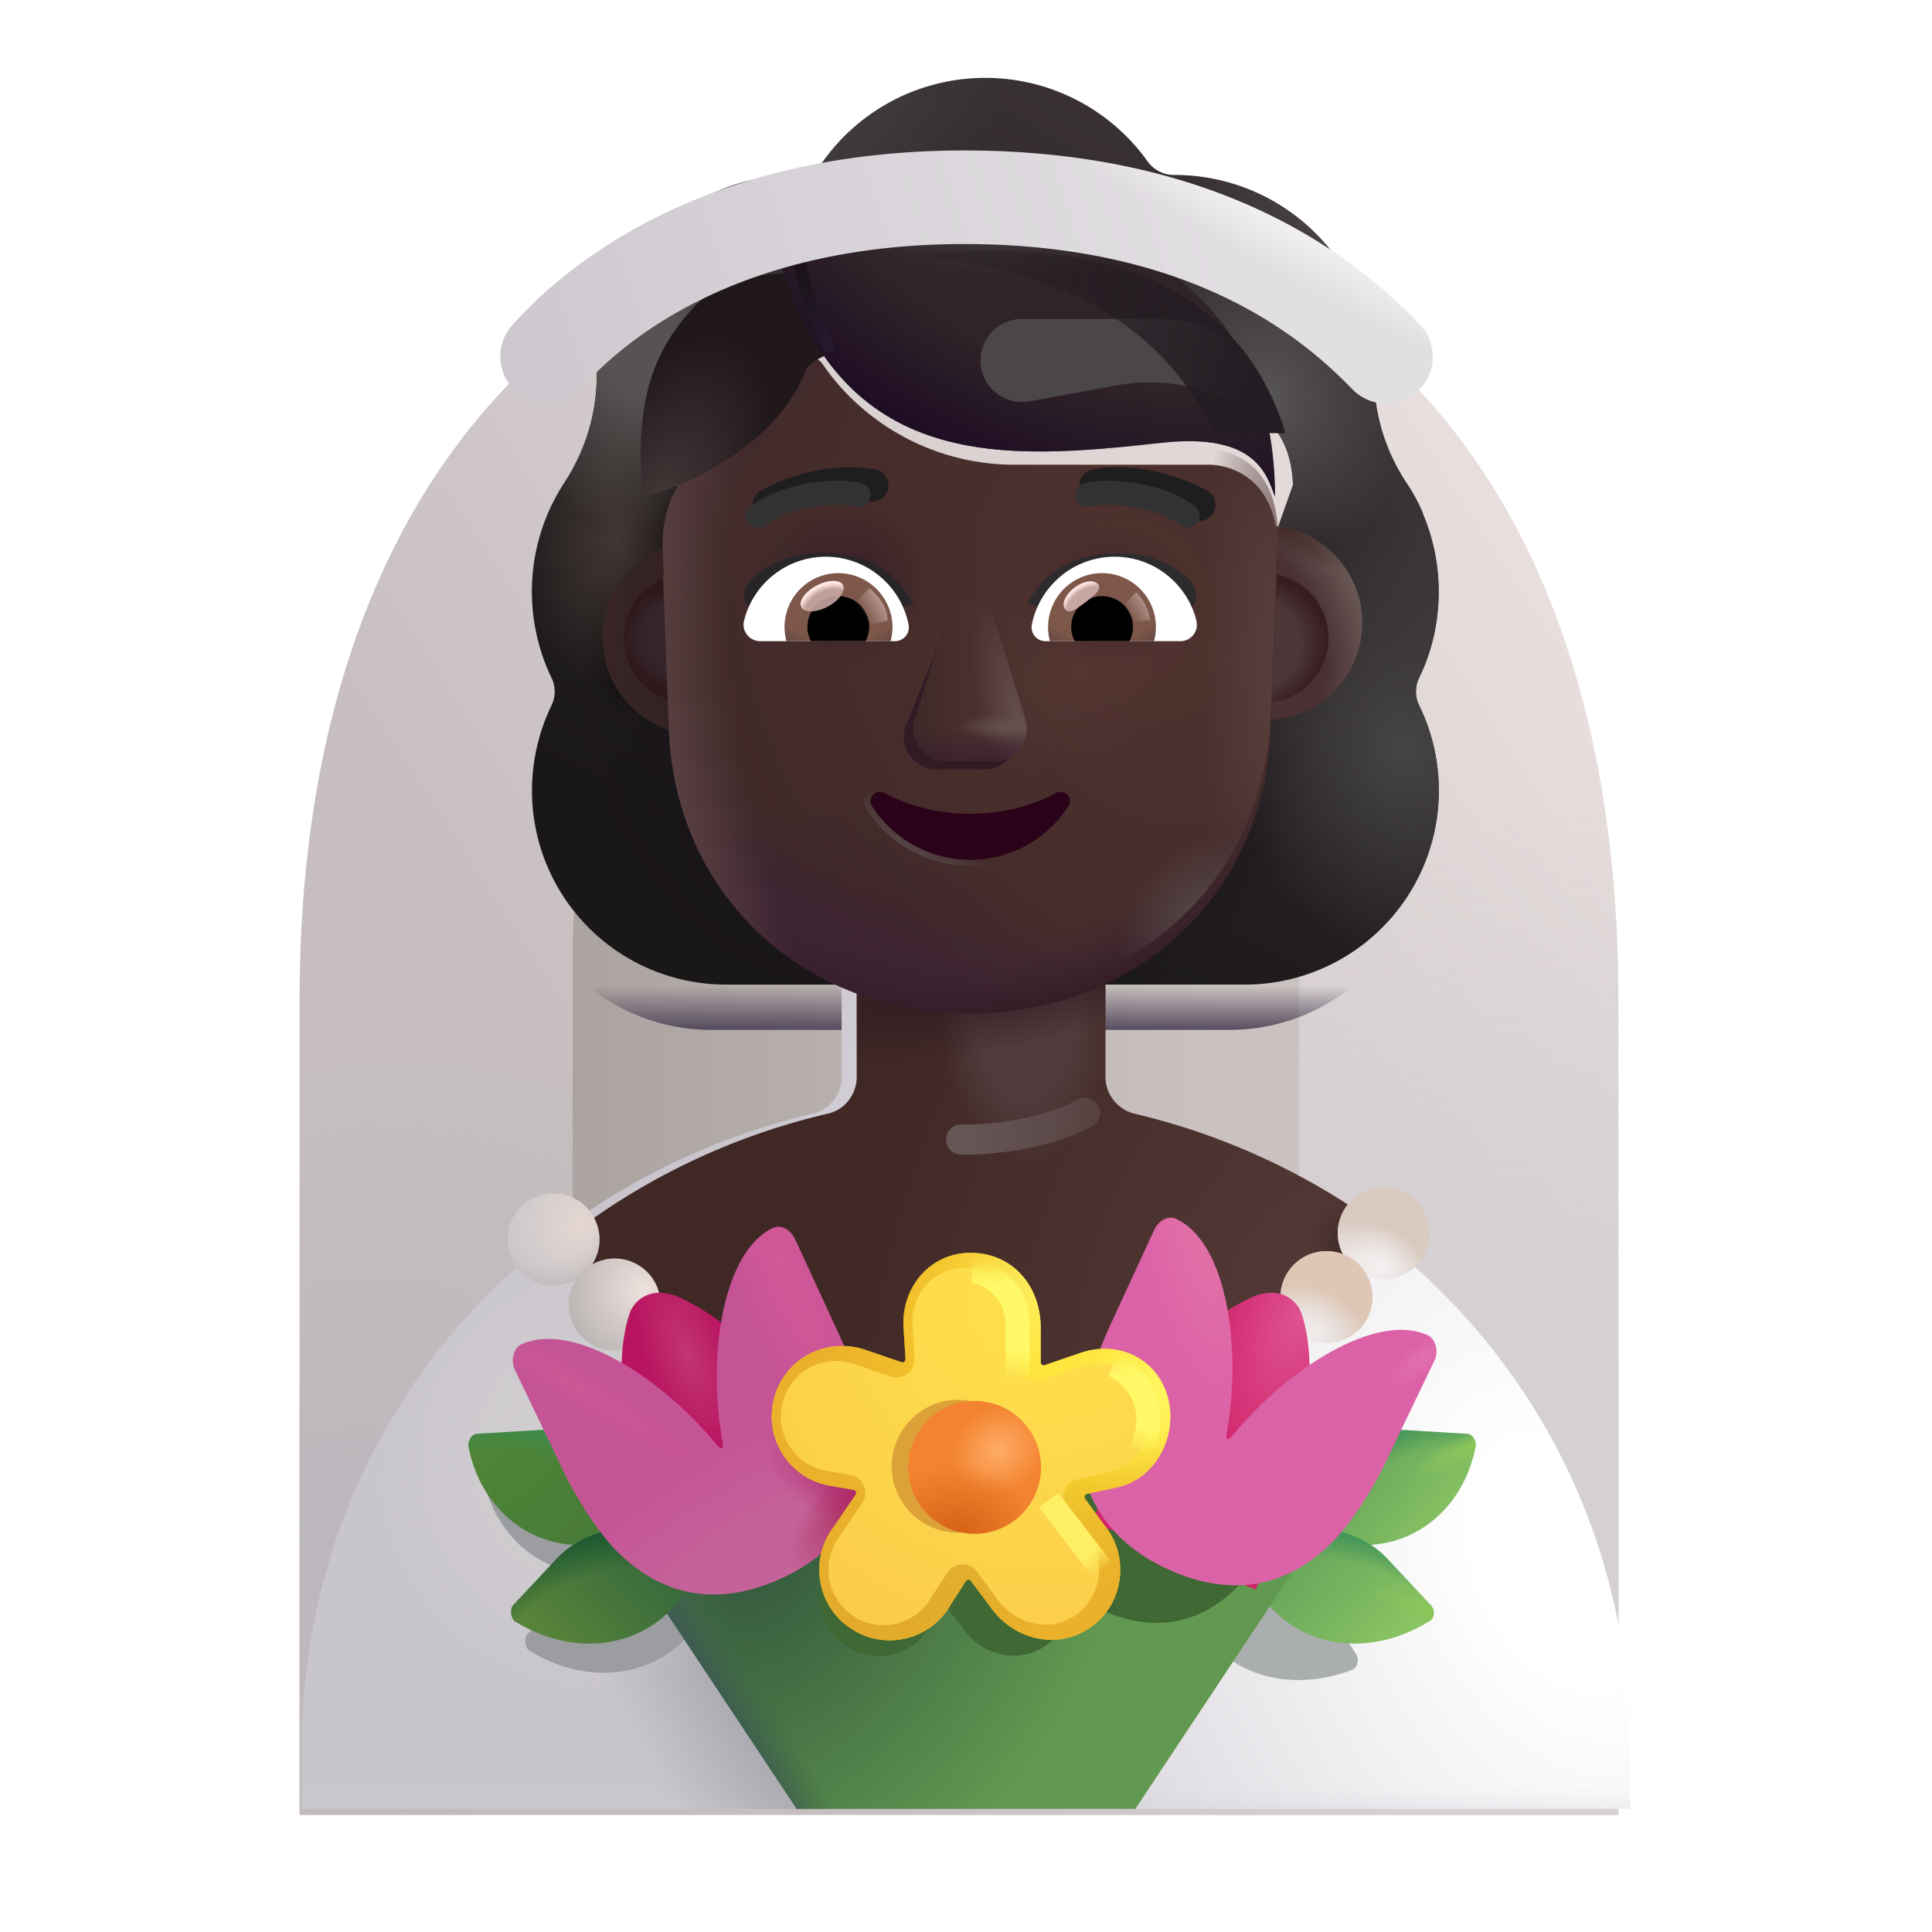 <svg xmlns="http://www.w3.org/2000/svg" width="1em" height="1em" viewBox="0 0 32 32"><g fill="none"><g filter="url(#IconifyId195ac99e25a590abd232358)"><path fill="url(#IconifyId195ac99e25a590abd232403)" d="M5.062 16.46c0-8.812 4.89-13.218 10.922-13.218s10.922 4.219 10.922 13.219v13.5H5.062z"/><path fill="url(#IconifyId195ac99e25a590abd232286)" d="M5.062 16.46c0-8.812 4.89-13.218 10.922-13.218s10.922 4.219 10.922 13.219v13.5H5.062z"/><path fill="url(#IconifyId195ac99e25a590abd232287)" d="M5.062 16.46c0-8.812 4.89-13.218 10.922-13.218s10.922 4.219 10.922 13.219v13.5H5.062z"/></g><g filter="url(#IconifyId195ac99e25a590abd232359)"><path fill="url(#IconifyId195ac99e25a590abd232404)" d="M9.984 15.883c0-4.854 2.694-7.28 6.016-7.28s6.016 2.323 6.016 7.28v7.436H9.984z"/></g><g filter="url(#IconifyId195ac99e25a590abd232360)"><path fill="url(#IconifyId195ac99e25a590abd232405)" fill-rule="evenodd" d="M23.255 11.977c.213-.435.324-.921.324-1.427a3.3 3.3 0 0 0-.268-1.305h.005a3 3 0 0 0-.281-.513l-.002-.004a3.24 3.24 0 0 1-.527-1.77v-.01a3.3 3.3 0 0 0-3.299-3.3a.54.54 0 0 1-.455-.233A3.3 3.3 0 0 0 16.07 2.04a3.3 3.3 0 0 0-2.682 1.376a.56.56 0 0 1-.455.233l-.085.001a3.3 3.3 0 0 0-3.214 3.298v.01a3.24 3.24 0 0 1-.527 1.771l-.002.004a3.3 3.3 0 0 0-.22 3.245a.52.52 0 0 1 0 .455a3.26 3.26 0 0 0-.324 1.407a3.213 3.213 0 0 0 3.218 3.218h8.582a3.213 3.213 0 0 0 2.894-4.625a.52.52 0 0 1 0-.455m-12.26-2.672h-.012l1.199 2.355c.123 2.803 1.217 0 3.888 0s3.836 3.12 3.96.317l1.136-3.197c-.054-1.245-.956-1.332-1.136-1.332h-3.22a3.86 3.86 0 0 1-3.19-1.674a.264.264 0 0 0-.461.051l-.082.194a2.3 2.3 0 0 1-1.24 1.255l-.052.02c-.236.123-.79.49-.81 1.44l.01.305z" clip-rule="evenodd"/><path fill="url(#IconifyId195ac99e25a590abd232288)" fill-rule="evenodd" d="M23.255 11.977c.213-.435.324-.921.324-1.427a3.3 3.3 0 0 0-.268-1.305h.005a3 3 0 0 0-.281-.513l-.002-.004a3.24 3.24 0 0 1-.527-1.77v-.01a3.3 3.3 0 0 0-3.299-3.3a.54.54 0 0 1-.455-.233A3.3 3.3 0 0 0 16.07 2.04a3.3 3.3 0 0 0-2.682 1.376a.56.56 0 0 1-.455.233l-.085.001a3.3 3.3 0 0 0-3.214 3.298v.01a3.24 3.24 0 0 1-.527 1.771l-.002.004a3.3 3.3 0 0 0-.22 3.245a.52.52 0 0 1 0 .455a3.26 3.26 0 0 0-.324 1.407a3.213 3.213 0 0 0 3.218 3.218h8.582a3.213 3.213 0 0 0 2.894-4.625a.52.52 0 0 1 0-.455m-12.26-2.672h-.012l1.199 2.355c.123 2.803 1.217 0 3.888 0s3.836 3.12 3.96.317l1.136-3.197c-.054-1.245-.956-1.332-1.136-1.332h-3.22a3.86 3.86 0 0 1-3.19-1.674a.264.264 0 0 0-.461.051l-.082.194a2.3 2.3 0 0 1-1.24 1.255l-.052.02c-.236.123-.79.49-.81 1.44l.01.305z" clip-rule="evenodd"/><path fill="url(#IconifyId195ac99e25a590abd232289)" fill-rule="evenodd" d="M23.255 11.977c.213-.435.324-.921.324-1.427a3.3 3.3 0 0 0-.268-1.305h.005a3 3 0 0 0-.281-.513l-.002-.004a3.24 3.24 0 0 1-.527-1.77v-.01a3.3 3.3 0 0 0-3.299-3.3a.54.54 0 0 1-.455-.233A3.3 3.3 0 0 0 16.07 2.04a3.3 3.3 0 0 0-2.682 1.376a.56.56 0 0 1-.455.233l-.085.001a3.3 3.3 0 0 0-3.214 3.298v.01a3.24 3.24 0 0 1-.527 1.771l-.002.004a3.3 3.3 0 0 0-.22 3.245a.52.52 0 0 1 0 .455a3.26 3.26 0 0 0-.324 1.407a3.213 3.213 0 0 0 3.218 3.218h8.582a3.213 3.213 0 0 0 2.894-4.625a.52.52 0 0 1 0-.455m-12.26-2.672h-.012l1.199 2.355c.123 2.803 1.217 0 3.888 0s3.836 3.12 3.96.317l1.136-3.197c-.054-1.245-.956-1.332-1.136-1.332h-3.22a3.86 3.86 0 0 1-3.19-1.674a.264.264 0 0 0-.461.051l-.082.194a2.3 2.3 0 0 1-1.24 1.255l-.052.02c-.236.123-.79.49-.81 1.44l.01.305z" clip-rule="evenodd"/><path fill="url(#IconifyId195ac99e25a590abd232290)" fill-rule="evenodd" d="M23.255 11.977c.213-.435.324-.921.324-1.427a3.3 3.3 0 0 0-.268-1.305h.005a3 3 0 0 0-.281-.513l-.002-.004a3.24 3.24 0 0 1-.527-1.77v-.01a3.3 3.3 0 0 0-3.299-3.3a.54.54 0 0 1-.455-.233A3.3 3.3 0 0 0 16.07 2.04a3.3 3.3 0 0 0-2.682 1.376a.56.56 0 0 1-.455.233l-.085.001a3.3 3.3 0 0 0-3.214 3.298v.01a3.24 3.24 0 0 1-.527 1.771l-.002.004a3.3 3.3 0 0 0-.22 3.245a.52.52 0 0 1 0 .455a3.26 3.26 0 0 0-.324 1.407a3.213 3.213 0 0 0 3.218 3.218h8.582a3.213 3.213 0 0 0 2.894-4.625a.52.52 0 0 1 0-.455m-12.26-2.672h-.012l1.199 2.355c.123 2.803 1.217 0 3.888 0s3.836 3.12 3.96.317l1.136-3.197c-.054-1.245-.956-1.332-1.136-1.332h-3.22a3.86 3.86 0 0 1-3.19-1.674a.264.264 0 0 0-.461.051l-.082.194a2.3 2.3 0 0 1-1.24 1.255l-.052.02c-.236.123-.79.49-.81 1.44l.01.305z" clip-rule="evenodd"/><path fill="url(#IconifyId195ac99e25a590abd232291)" fill-rule="evenodd" d="M23.255 11.977c.213-.435.324-.921.324-1.427a3.3 3.3 0 0 0-.268-1.305h.005a3 3 0 0 0-.281-.513l-.002-.004a3.24 3.24 0 0 1-.527-1.77v-.01a3.3 3.3 0 0 0-3.299-3.3a.54.54 0 0 1-.455-.233A3.3 3.3 0 0 0 16.07 2.04a3.3 3.3 0 0 0-2.682 1.376a.56.56 0 0 1-.455.233l-.085.001a3.3 3.3 0 0 0-3.214 3.298v.01a3.24 3.24 0 0 1-.527 1.771l-.002.004a3.3 3.3 0 0 0-.22 3.245a.52.52 0 0 1 0 .455a3.26 3.26 0 0 0-.324 1.407a3.213 3.213 0 0 0 3.218 3.218h8.582a3.213 3.213 0 0 0 2.894-4.625a.52.52 0 0 1 0-.455m-12.26-2.672h-.012l1.199 2.355c.123 2.803 1.217 0 3.888 0s3.836 3.12 3.96.317l1.136-3.197c-.054-1.245-.956-1.332-1.136-1.332h-3.22a3.86 3.86 0 0 1-3.19-1.674a.264.264 0 0 0-.461.051l-.082.194a2.3 2.3 0 0 1-1.24 1.255l-.052.02c-.236.123-.79.49-.81 1.44l.01.305z" clip-rule="evenodd"/><path fill="url(#IconifyId195ac99e25a590abd232292)" fill-rule="evenodd" d="M23.255 11.977c.213-.435.324-.921.324-1.427a3.3 3.3 0 0 0-.268-1.305h.005a3 3 0 0 0-.281-.513l-.002-.004a3.24 3.24 0 0 1-.527-1.77v-.01a3.3 3.3 0 0 0-3.299-3.3a.54.54 0 0 1-.455-.233A3.3 3.3 0 0 0 16.07 2.04a3.3 3.3 0 0 0-2.682 1.376a.56.56 0 0 1-.455.233l-.085.001a3.3 3.3 0 0 0-3.214 3.298v.01a3.24 3.24 0 0 1-.527 1.771l-.002.004a3.3 3.3 0 0 0-.22 3.245a.52.52 0 0 1 0 .455a3.26 3.26 0 0 0-.324 1.407a3.213 3.213 0 0 0 3.218 3.218h8.582a3.213 3.213 0 0 0 2.894-4.625a.52.52 0 0 1 0-.455m-12.26-2.672h-.012l1.199 2.355c.123 2.803 1.217 0 3.888 0s3.836 3.12 3.96.317l1.136-3.197c-.054-1.245-.956-1.332-1.136-1.332h-3.22a3.86 3.86 0 0 1-3.19-1.674a.264.264 0 0 0-.461.051l-.082.194a2.3 2.3 0 0 1-1.24 1.255l-.052.02c-.236.123-.79.49-.81 1.44l.01.305z" clip-rule="evenodd"/><path fill="url(#IconifyId195ac99e25a590abd232293)" fill-rule="evenodd" d="M23.255 11.977c.213-.435.324-.921.324-1.427a3.3 3.3 0 0 0-.268-1.305h.005a3 3 0 0 0-.281-.513l-.002-.004a3.24 3.24 0 0 1-.527-1.77v-.01a3.3 3.3 0 0 0-3.299-3.3a.54.54 0 0 1-.455-.233A3.3 3.3 0 0 0 16.07 2.04a3.3 3.3 0 0 0-2.682 1.376a.56.56 0 0 1-.455.233l-.085.001a3.3 3.3 0 0 0-3.214 3.298v.01a3.24 3.24 0 0 1-.527 1.771l-.002.004a3.3 3.3 0 0 0-.22 3.245a.52.52 0 0 1 0 .455a3.26 3.26 0 0 0-.324 1.407a3.213 3.213 0 0 0 3.218 3.218h8.582a3.213 3.213 0 0 0 2.894-4.625a.52.52 0 0 1 0-.455m-12.26-2.672h-.012l1.199 2.355c.123 2.803 1.217 0 3.888 0s3.836 3.12 3.96.317l1.136-3.197c-.054-1.245-.956-1.332-1.136-1.332h-3.22a3.86 3.86 0 0 1-3.19-1.674a.264.264 0 0 0-.461.051l-.082.194a2.3 2.3 0 0 1-1.24 1.255l-.052.02c-.236.123-.79.49-.81 1.44l.01.305z" clip-rule="evenodd"/><path fill="url(#IconifyId195ac99e25a590abd232294)" fill-rule="evenodd" d="M23.255 11.977c.213-.435.324-.921.324-1.427a3.3 3.3 0 0 0-.268-1.305h.005a3 3 0 0 0-.281-.513l-.002-.004a3.24 3.24 0 0 1-.527-1.77v-.01a3.3 3.3 0 0 0-3.299-3.3a.54.54 0 0 1-.455-.233A3.3 3.3 0 0 0 16.07 2.04a3.3 3.3 0 0 0-2.682 1.376a.56.56 0 0 1-.455.233l-.085.001a3.3 3.3 0 0 0-3.214 3.298v.01a3.24 3.24 0 0 1-.527 1.771l-.002.004a3.3 3.3 0 0 0-.22 3.245a.52.52 0 0 1 0 .455a3.26 3.26 0 0 0-.324 1.407a3.213 3.213 0 0 0 3.218 3.218h8.582a3.213 3.213 0 0 0 2.894-4.625a.52.52 0 0 1 0-.455m-12.26-2.672h-.012l1.199 2.355c.123 2.803 1.217 0 3.888 0s3.836 3.12 3.96.317l1.136-3.197c-.054-1.245-.956-1.332-1.136-1.332h-3.22a3.86 3.86 0 0 1-3.19-1.674a.264.264 0 0 0-.461.051l-.082.194a2.3 2.3 0 0 1-1.24 1.255l-.052.02c-.236.123-.79.49-.81 1.44l.01.305z" clip-rule="evenodd"/><path fill="url(#IconifyId195ac99e25a590abd232295)" fill-rule="evenodd" d="M23.255 11.977c.213-.435.324-.921.324-1.427a3.3 3.3 0 0 0-.268-1.305h.005a3 3 0 0 0-.281-.513l-.002-.004a3.24 3.24 0 0 1-.527-1.77v-.01a3.3 3.3 0 0 0-3.299-3.3a.54.54 0 0 1-.455-.233A3.3 3.3 0 0 0 16.07 2.04a3.3 3.3 0 0 0-2.682 1.376a.56.56 0 0 1-.455.233l-.085.001a3.3 3.3 0 0 0-3.214 3.298v.01a3.24 3.24 0 0 1-.527 1.771l-.002.004a3.3 3.3 0 0 0-.22 3.245a.52.52 0 0 1 0 .455a3.26 3.26 0 0 0-.324 1.407a3.213 3.213 0 0 0 3.218 3.218h8.582a3.213 3.213 0 0 0 2.894-4.625a.52.52 0 0 1 0-.455m-12.26-2.672h-.012l1.199 2.355c.123 2.803 1.217 0 3.888 0s3.836 3.12 3.96.317l1.136-3.197c-.054-1.245-.956-1.332-1.136-1.332h-3.22a3.86 3.86 0 0 1-3.19-1.674a.264.264 0 0 0-.461.051l-.082.194a2.3 2.3 0 0 1-1.24 1.255l-.052.02c-.236.123-.79.49-.81 1.44l.01.305z" clip-rule="evenodd"/><path fill="url(#IconifyId195ac99e25a590abd232296)" fill-rule="evenodd" d="M23.255 11.977c.213-.435.324-.921.324-1.427a3.3 3.3 0 0 0-.268-1.305h.005a3 3 0 0 0-.281-.513l-.002-.004a3.24 3.24 0 0 1-.527-1.77v-.01a3.3 3.3 0 0 0-3.299-3.3a.54.54 0 0 1-.455-.233A3.3 3.3 0 0 0 16.07 2.04a3.3 3.3 0 0 0-2.682 1.376a.56.56 0 0 1-.455.233l-.085.001a3.3 3.3 0 0 0-3.214 3.298v.01a3.24 3.24 0 0 1-.527 1.771l-.002.004a3.3 3.3 0 0 0-.22 3.245a.52.52 0 0 1 0 .455a3.26 3.26 0 0 0-.324 1.407a3.213 3.213 0 0 0 3.218 3.218h8.582a3.213 3.213 0 0 0 2.894-4.625a.52.52 0 0 1 0-.455m-12.26-2.672h-.012l1.199 2.355c.123 2.803 1.217 0 3.888 0s3.836 3.12 3.96.317l1.136-3.197c-.054-1.245-.956-1.332-1.136-1.332h-3.22a3.86 3.86 0 0 1-3.19-1.674a.264.264 0 0 0-.461.051l-.082.194a2.3 2.3 0 0 1-1.24 1.255l-.052.02c-.236.123-.79.49-.81 1.44l.01.305z" clip-rule="evenodd"/><path fill="url(#IconifyId195ac99e25a590abd232297)" fill-rule="evenodd" d="M23.255 11.977c.213-.435.324-.921.324-1.427a3.3 3.3 0 0 0-.268-1.305h.005a3 3 0 0 0-.281-.513l-.002-.004a3.24 3.24 0 0 1-.527-1.77v-.01a3.3 3.3 0 0 0-3.299-3.3a.54.54 0 0 1-.455-.233A3.3 3.3 0 0 0 16.07 2.04a3.3 3.3 0 0 0-2.682 1.376a.56.56 0 0 1-.455.233l-.085.001a3.3 3.3 0 0 0-3.214 3.298v.01a3.24 3.24 0 0 1-.527 1.771l-.002.004a3.3 3.3 0 0 0-.22 3.245a.52.52 0 0 1 0 .455a3.26 3.26 0 0 0-.324 1.407a3.213 3.213 0 0 0 3.218 3.218h8.582a3.213 3.213 0 0 0 2.894-4.625a.52.52 0 0 1 0-.455m-12.26-2.672h-.012l1.199 2.355c.123 2.803 1.217 0 3.888 0s3.836 3.12 3.96.317l1.136-3.197c-.054-1.245-.956-1.332-1.136-1.332h-3.22a3.86 3.86 0 0 1-3.19-1.674a.264.264 0 0 0-.461.051l-.082.194a2.3 2.3 0 0 1-1.24 1.255l-.052.02c-.236.123-.79.49-.81 1.44l.01.305z" clip-rule="evenodd"/><path fill="url(#IconifyId195ac99e25a590abd232298)" fill-rule="evenodd" d="M23.255 11.977c.213-.435.324-.921.324-1.427a3.3 3.3 0 0 0-.268-1.305h.005a3 3 0 0 0-.281-.513l-.002-.004a3.24 3.24 0 0 1-.527-1.77v-.01a3.3 3.3 0 0 0-3.299-3.3a.54.54 0 0 1-.455-.233A3.3 3.3 0 0 0 16.07 2.04a3.3 3.3 0 0 0-2.682 1.376a.56.56 0 0 1-.455.233l-.085.001a3.3 3.3 0 0 0-3.214 3.298v.01a3.24 3.24 0 0 1-.527 1.771l-.002.004a3.3 3.3 0 0 0-.22 3.245a.52.52 0 0 1 0 .455a3.26 3.26 0 0 0-.324 1.407a3.213 3.213 0 0 0 3.218 3.218h8.582a3.213 3.213 0 0 0 2.894-4.625a.52.52 0 0 1 0-.455m-12.26-2.672h-.012l1.199 2.355c.123 2.803 1.217 0 3.888 0s3.836 3.12 3.96.317l1.136-3.197c-.054-1.245-.956-1.332-1.136-1.332h-3.22a3.86 3.86 0 0 1-3.19-1.674a.264.264 0 0 0-.461.051l-.082.194a2.3 2.3 0 0 1-1.24 1.255l-.052.02c-.236.123-.79.49-.81 1.44l.01.305z" clip-rule="evenodd"/></g><path fill="url(#IconifyId195ac99e25a590abd232406)" fill-rule="evenodd" d="M23.255 11.977c.213-.435.324-.921.324-1.427a3.3 3.3 0 0 0-.268-1.305h.005a3 3 0 0 0-.281-.513l-.002-.004a3.24 3.24 0 0 1-.527-1.77v-.01a3.3 3.3 0 0 0-3.299-3.3a.54.54 0 0 1-.455-.233A3.3 3.3 0 0 0 16.07 2.04a3.3 3.3 0 0 0-2.682 1.376a.56.56 0 0 1-.455.233l-.085.001a3.3 3.3 0 0 0-3.214 3.298v.01a3.24 3.24 0 0 1-.527 1.771l-.002.004a3.3 3.3 0 0 0-.22 3.245a.52.52 0 0 1 0 .455a3.26 3.26 0 0 0-.324 1.407a3.213 3.213 0 0 0 3.218 3.218h8.582a3.213 3.213 0 0 0 2.894-4.625a.52.52 0 0 1 0-.455m-12.26-2.672h-.012l1.199 2.355c.123 2.803 1.217 0 3.888 0s3.836 3.12 3.96.317l1.136-3.197c-.054-1.245-.956-1.332-1.136-1.332h-3.22a3.86 3.86 0 0 1-3.19-1.674a.264.264 0 0 0-.461.051l-.082.194a2.3 2.3 0 0 1-1.24 1.255l-.052.02c-.236.123-.79.49-.81 1.44l.01.305z" clip-rule="evenodd"/><path fill="url(#IconifyId195ac99e25a590abd232299)" d="M27 29.961v-1c0-5.2-3.61-9.365-8.46-10.515a.63.63 0 0 1-.48-.61v-3.105c0-1.15-.94-2.12-2.1-2.1c-1.12.02-2.02.93-2.02 2.06v3.145c0 .29-.2.55-.48.61C8.61 19.586 5 23.761 5 28.961v1z"/><path fill="url(#IconifyId195ac99e25a590abd232407)" d="M27 29.961v-1c0-5.2-3.61-9.365-8.46-10.515a.63.63 0 0 1-.48-.61v-3.105c0-1.15-.94-2.12-2.1-2.1c-1.12.02-2.02.93-2.02 2.06v3.145c0 .29-.2.55-.48.61C8.61 19.586 5 23.761 5 28.961v1z"/><path fill="url(#IconifyId195ac99e25a590abd232300)" d="M27 29.961v-1c0-5.2-3.61-9.365-8.46-10.515a.63.63 0 0 1-.48-.61v-3.105c0-1.15-.94-2.12-2.1-2.1c-1.12.02-2.02.93-2.02 2.06v3.145c0 .29-.2.55-.48.61C8.61 19.586 5 23.761 5 28.961v1z"/><path fill="url(#IconifyId195ac99e25a590abd232301)" d="M27 29.961v-1c0-5.2-3.61-9.365-8.46-10.515a.63.63 0 0 1-.48-.61v-3.105c0-1.15-.94-2.12-2.1-2.1c-1.12.02-2.02.93-2.02 2.06v3.145c0 .29-.2.55-.48.61C8.61 19.586 5 23.761 5 28.961v1z"/><g filter="url(#IconifyId195ac99e25a590abd232361)"><path fill="#9B9DA0" d="M9.134 24.173c.879-.052 1.658.636 1.72 1.534l.009.116c.31.043.61.174.862.397l.107.114a.11.11 0 0 1 .01.15l-.42.582c-.665.762-1.75.833-2.66.27c-.064-.05-.086-.202-.024-.27l.69-.734q.136-.152.302-.26c-.906-.06-1.574-.75-1.735-1.634c-.013-.049.028-.207.15-.207z"/></g><g filter="url(#IconifyId195ac99e25a590abd232362)"><path fill="#AAAEAE" d="M19.688 26.002c.78-.46 1.787-.2 2.235.545l.538.852c.048.078.043.217-.074.261c-1 .38-2.053.105-2.561-.77l-.302-.652a.11.11 0 0 1 .037-.145z"/></g><g filter="url(#IconifyId195ac99e25a590abd232363)"><path fill="url(#IconifyId195ac99e25a590abd232408)" d="M21.48 25.323c.063-.898.843-1.585 1.721-1.534l.99.059c.121 0 .162.158.149.207c-.176.967-.961 1.703-2 1.633l-.768-.098a.11.11 0 0 1-.102-.117z"/><path fill="url(#IconifyId195ac99e25a590abd232302)" d="M21.48 25.323c.063-.898.843-1.585 1.721-1.534l.99.059c.121 0 .162.158.149.207c-.176.967-.961 1.703-2 1.633l-.768-.098a.11.11 0 0 1-.102-.117z"/><path fill="url(#IconifyId195ac99e25a590abd232303)" d="M21.48 25.323c.063-.898.843-1.585 1.721-1.534l.99.059c.121 0 .162.158.149.207c-.176.967-.961 1.703-2 1.633l-.768-.098a.11.11 0 0 1-.102-.117z"/></g><g filter="url(#IconifyId195ac99e25a590abd232364)"><path fill="url(#IconifyId195ac99e25a590abd232409)" d="M20.61 25.837c.678-.6 1.716-.536 2.297.111l.69.735c.063.067.083.205-.023.27c-.91.563-1.996.492-2.66-.27l-.42-.583a.11.11 0 0 1 .009-.15z"/><path fill="url(#IconifyId195ac99e25a590abd232304)" d="M20.61 25.837c.678-.6 1.716-.536 2.297.111l.69.735c.063.067.083.205-.023.27c-.91.563-1.996.492-2.66-.27l-.42-.583a.11.11 0 0 1 .009-.15z"/><path fill="url(#IconifyId195ac99e25a590abd232305)" d="M20.61 25.837c.678-.6 1.716-.536 2.297.111l.69.735c.063.067.083.205-.023.27c-.91.563-1.996.492-2.66-.27l-.42-.583a.11.11 0 0 1 .009-.15z"/></g><g filter="url(#IconifyId195ac99e25a590abd232365)"><path fill="url(#IconifyId195ac99e25a590abd232306)" d="M9.15 20.494a11.2 11.2 0 0 1 4.31-2.048c.28-.06.48-.32.48-.61v-3.145c0-1.13.9-2.04 2.02-2.06c1.16-.02 2.1.95 2.1 2.1v3.105c0 .29.2.54.48.61a11.3 11.3 0 0 1 4.325 2.063a8.44 8.44 0 0 1-6.852 3.503a8.44 8.44 0 0 1-6.864-3.518"/><path fill="url(#IconifyId195ac99e25a590abd232307)" d="M9.15 20.494a11.2 11.2 0 0 1 4.31-2.048c.28-.06.48-.32.48-.61v-3.145c0-1.13.9-2.04 2.02-2.06c1.16-.02 2.1.95 2.1 2.1v3.105c0 .29.2.54.48.61a11.3 11.3 0 0 1 4.325 2.063a8.44 8.44 0 0 1-6.852 3.503a8.44 8.44 0 0 1-6.864-3.518"/><path fill="url(#IconifyId195ac99e25a590abd232308)" d="M9.15 20.494a11.2 11.2 0 0 1 4.31-2.048c.28-.06.48-.32.48-.61v-3.145c0-1.13.9-2.04 2.02-2.06c1.16-.02 2.1.95 2.1 2.1v3.105c0 .29.2.54.48.61a11.3 11.3 0 0 1 4.325 2.063a8.44 8.44 0 0 1-6.852 3.503a8.44 8.44 0 0 1-6.864-3.518"/><path fill="url(#IconifyId195ac99e25a590abd232309)" d="M9.15 20.494a11.2 11.2 0 0 1 4.31-2.048c.28-.06.48-.32.48-.61v-3.145c0-1.13.9-2.04 2.02-2.06c1.16-.02 2.1.95 2.1 2.1v3.105c0 .29.2.54.48.61a11.3 11.3 0 0 1 4.325 2.063a8.44 8.44 0 0 1-6.852 3.503a8.44 8.44 0 0 1-6.864-3.518"/></g><path fill="url(#IconifyId195ac99e25a590abd232310)" d="m13.196 29.96l-2.547-3.836l5.25-3.476l5.828 2.91l-2.922 4.403z"/><path fill="url(#IconifyId195ac99e25a590abd232410)" d="m13.196 29.96l-2.547-3.836l5.25-3.476l5.828 2.91l-2.922 4.403z"/><g filter="url(#IconifyId195ac99e25a590abd232366)"><path fill="#3F6834" d="M21.819 23.437c.096.054.144.22.081.348l-.668 1.391c-.181.388-.526.925-.809 1.177c-.687.638-1.466.645-2.21.3a2.4 2.4 0 0 1-.481-.291a.97.97 0 0 1-.407.892c-.466.324-1.079.16-1.39-.3l-.258-.344a.042.042 0 0 0-.068.002l-.201.313a.966.966 0 0 1-1.374.35a.97.97 0 0 1-.241-1.416l.298-.438a.042.042 0 0 0-.027-.064l-.308-.055a.97.97 0 0 1-.799-1.174a.97.97 0 0 1 1.248-.707l.516.175a.042.042 0 0 0 .055-.042l-.025-.403c-.05-.557.514 1.049 1.08 1.04c.574-.008.81-1.664.81-1.062v.467c0 .029.028.049.055.04l.458-.156q.112-.042.223-.058l.036-.084l1.043.853c.063-.129.19-.198.295-.152c.711.327.494-.417.288.728c-.022.123.015.13.098.03c.74-.9 1.97-1.695 2.682-1.36"/></g><g filter="url(#IconifyId195ac99e25a590abd232367)"><path fill="url(#IconifyId195ac99e25a590abd232411)" d="M10.52 25.323c-.063-.898-.843-1.585-1.721-1.534l-.99.059c-.121 0-.162.158-.149.207c.176.967.961 1.703 2 1.633l.768-.098a.11.11 0 0 0 .102-.117z"/><path fill="url(#IconifyId195ac99e25a590abd232311)" d="M10.52 25.323c-.063-.898-.843-1.585-1.721-1.534l-.99.059c-.121 0-.162.158-.149.207c.176.967.961 1.703 2 1.633l.768-.098a.11.11 0 0 0 .102-.117z"/></g><g filter="url(#IconifyId195ac99e25a590abd232368)"><path fill="url(#IconifyId195ac99e25a590abd232412)" d="M11.39 25.837c-.678-.6-1.716-.536-2.298.111l-.69.735c-.062.067-.04.22.024.27c.91.563 1.996.492 2.66-.27l.42-.583a.11.11 0 0 0-.009-.15z"/><path fill="url(#IconifyId195ac99e25a590abd232312)" d="M11.39 25.837c-.678-.6-1.716-.536-2.298.111l-.69.735c-.062.067-.04.22.024.27c.91.563 1.996.492 2.66-.27l.42-.583a.11.11 0 0 0-.009-.15z"/></g><circle cx="9.168" cy="20.528" r=".762" fill="url(#IconifyId195ac99e25a590abd232313)"/><circle cx="9.168" cy="20.528" r=".762" fill="url(#IconifyId195ac99e25a590abd232314)"/><circle r=".762" fill="url(#IconifyId195ac99e25a590abd232315)" transform="matrix(-1 0 0 1 22.919 20.426)"/><circle r=".762" fill="url(#IconifyId195ac99e25a590abd232316)" transform="matrix(-1 0 0 1 22.919 20.426)"/><circle cx="10.18" cy="21.606" r=".762" fill="url(#IconifyId195ac99e25a590abd232317)"/><circle r=".762" fill="url(#IconifyId195ac99e25a590abd232318)" transform="matrix(-1 0 0 1 21.97 21.485)"/><circle r=".762" fill="url(#IconifyId195ac99e25a590abd232319)" transform="matrix(-1 0 0 1 21.97 21.485)"/><path fill="url(#IconifyId195ac99e25a590abd232320)" d="m11.186 26.33l2.71-1.12l-.67-1.62c-.41-1-1.1-1.691-1.988-2.11c-.465-.19-.717.06-.797.24c-.3.82-.081 2.136.085 3z"/><g filter="url(#IconifyId195ac99e25a590abd232369)"><path fill="#C55496" d="M8.528 22.789c-.076-.155-.018-.354.098-.418c.854-.404 2.333.552 3.222 1.633c.099.12.144.112.117-.035c-.248-1.376-.009-3.139.846-3.532c.126-.055.278.027.355.182l.753 1.632l.133.311c.111.292.303.839.336 1.134c.152 1.232-.46 2.09-1.43 2.538c-.894.415-1.83.406-2.656-.36c-.34-.303-.754-.948-.972-1.414z"/><path fill="url(#IconifyId195ac99e25a590abd232321)" d="M8.528 22.789c-.076-.155-.018-.354.098-.418c.854-.404 2.333.552 3.222 1.633c.099.12.144.112.117-.035c-.248-1.376-.009-3.139.846-3.532c.126-.055.278.027.355.182l.753 1.632l.133.311c.111.292.303.839.336 1.134c.152 1.232-.46 2.09-1.43 2.538c-.894.415-1.83.406-2.656-.36c-.34-.303-.754-.948-.972-1.414z"/><path fill="url(#IconifyId195ac99e25a590abd232322)" d="M8.528 22.789c-.076-.155-.018-.354.098-.418c.854-.404 2.333.552 3.222 1.633c.099.12.144.112.117-.035c-.248-1.376-.009-3.139.846-3.532c.126-.055.278.027.355.182l.753 1.632l.133.311c.111.292.303.839.336 1.134c.152 1.232-.46 2.09-1.43 2.538c-.894.415-1.83.406-2.656-.36c-.34-.303-.754-.948-.972-1.414z"/><path fill="url(#IconifyId195ac99e25a590abd232323)" d="M8.528 22.789c-.076-.155-.018-.354.098-.418c.854-.404 2.333.552 3.222 1.633c.099.12.144.112.117-.035c-.248-1.376-.009-3.139.846-3.532c.126-.055.278.027.355.182l.753 1.632l.133.311c.111.292.303.839.336 1.134c.152 1.232-.46 2.09-1.43 2.538c-.894.415-1.83.406-2.656-.36c-.34-.303-.754-.948-.972-1.414z"/><path fill="url(#IconifyId195ac99e25a590abd232324)" d="M8.528 22.789c-.076-.155-.018-.354.098-.418c.854-.404 2.333.552 3.222 1.633c.099.12.144.112.117-.035c-.248-1.376-.009-3.139.846-3.532c.126-.055.278.027.355.182l.753 1.632l.133.311c.111.292.303.839.336 1.134c.152 1.232-.46 2.09-1.43 2.538c-.894.415-1.83.406-2.656-.36c-.34-.303-.754-.948-.972-1.414z"/><path fill="url(#IconifyId195ac99e25a590abd232325)" d="M8.528 22.789c-.076-.155-.018-.354.098-.418c.854-.404 2.333.552 3.222 1.633c.099.12.144.112.117-.035c-.248-1.376-.009-3.139.846-3.532c.126-.055.278.027.355.182l.753 1.632l.133.311c.111.292.303.839.336 1.134c.152 1.232-.46 2.09-1.43 2.538c-.894.415-1.83.406-2.656-.36c-.34-.303-.754-.948-.972-1.414z"/></g><path fill="url(#IconifyId195ac99e25a590abd232326)" d="m20.799 26.33l-2.71-1.12l.67-1.62c.41-1 1.1-1.691 1.987-2.11c.466-.19.718.06.798.24c.3.82.081 2.136-.085 3z"/><g filter="url(#IconifyId195ac99e25a590abd232370)"><path fill="#DC62A7" d="M23.457 22.789c.076-.155.018-.354-.098-.418c-.854-.404-2.334.552-3.222 1.633c-.099.12-.144.112-.117-.035c.247-1.376.009-3.139-.846-3.532c-.127-.055-.279.027-.355.182l-.754 1.632c-.044.107-.088.204-.132.311c-.111.292-.303.839-.336 1.134c-.152 1.232.46 2.09 1.43 2.538c.894.415 1.83.406 2.656-.36c.34-.303.754-.948.972-1.414z"/><path fill="url(#IconifyId195ac99e25a590abd232327)" d="M23.457 22.789c.076-.155.018-.354-.098-.418c-.854-.404-2.334.552-3.222 1.633c-.099.12-.144.112-.117-.035c.247-1.376.009-3.139-.846-3.532c-.127-.055-.279.027-.355.182l-.754 1.632c-.044.107-.088.204-.132.311c-.111.292-.303.839-.336 1.134c-.152 1.232.46 2.09 1.43 2.538c.894.415 1.83.406 2.656-.36c.34-.303.754-.948.972-1.414z"/><path fill="url(#IconifyId195ac99e25a590abd232328)" d="M23.457 22.789c.076-.155.018-.354-.098-.418c-.854-.404-2.334.552-3.222 1.633c-.099.12-.144.112-.117-.035c.247-1.376.009-3.139-.846-3.532c-.127-.055-.279.027-.355.182l-.754 1.632c-.044.107-.088.204-.132.311c-.111.292-.303.839-.336 1.134c-.152 1.232.46 2.09 1.43 2.538c.894.415 1.83.406 2.656-.36c.34-.303.754-.948.972-1.414z"/></g><g filter="url(#IconifyId195ac99e25a590abd232371)"><path fill="#FFDD2C" d="M12.712 23.201c.15-.67.84-1.06 1.5-.85l.62.211a.05.05 0 0 0 .066-.05l-.03-.484c-.06-.67.41-1.267 1.09-1.277c.69-.01 1.18.527 1.18 1.25v.561a.05.05 0 0 0 .066.048l.55-.188c.64-.24 1.31.06 1.49.73c.17.65-.214 1.373-.884 1.493l-.457.1a.05.05 0 0 0-.03.079l.307.422c.44.52.34 1.32-.22 1.71s-1.296.193-1.67-.36l-.31-.413a.05.05 0 0 0-.081.003l-.242.375c-.32.59-1.08.79-1.65.42c-.58-.37-.71-1.16-.29-1.7l.357-.526a.05.05 0 0 0-.032-.078l-.37-.066c-.67-.1-1.11-.75-.96-1.41"/><path fill="url(#IconifyId195ac99e25a590abd232329)" d="M12.712 23.201c.15-.67.84-1.06 1.5-.85l.62.211a.05.05 0 0 0 .066-.05l-.03-.484c-.06-.67.41-1.267 1.09-1.277c.69-.01 1.18.527 1.18 1.25v.561a.05.05 0 0 0 .066.048l.55-.188c.64-.24 1.31.06 1.49.73c.17.65-.214 1.373-.884 1.493l-.457.1a.05.05 0 0 0-.03.079l.307.422c.44.52.34 1.32-.22 1.71s-1.296.193-1.67-.36l-.31-.413a.05.05 0 0 0-.081.003l-.242.375c-.32.59-1.08.79-1.65.42c-.58-.37-.71-1.16-.29-1.7l.357-.526a.05.05 0 0 0-.032-.078l-.37-.066c-.67-.1-1.11-.75-.96-1.41"/><path fill="url(#IconifyId195ac99e25a590abd232330)" d="M12.712 23.201c.15-.67.84-1.06 1.5-.85l.62.211a.05.05 0 0 0 .066-.05l-.03-.484c-.06-.67.41-1.267 1.09-1.277c.69-.01 1.18.527 1.18 1.25v.561a.05.05 0 0 0 .066.048l.55-.188c.64-.24 1.31.06 1.49.73c.17.65-.214 1.373-.884 1.493l-.457.1a.05.05 0 0 0-.03.079l.307.422c.44.52.34 1.32-.22 1.71s-1.296.193-1.67-.36l-.31-.413a.05.05 0 0 0-.081.003l-.242.375c-.32.59-1.08.79-1.65.42c-.58-.37-.71-1.16-.29-1.7l.357-.526a.05.05 0 0 0-.032-.078l-.37-.066c-.67-.1-1.11-.75-.96-1.41"/><path fill="url(#IconifyId195ac99e25a590abd232413)" d="M12.712 23.201c.15-.67.84-1.06 1.5-.85l.62.211a.05.05 0 0 0 .066-.05l-.03-.484c-.06-.67.41-1.267 1.09-1.277c.69-.01 1.18.527 1.18 1.25v.561a.05.05 0 0 0 .066.048l.55-.188c.64-.24 1.31.06 1.49.73c.17.65-.214 1.373-.884 1.493l-.457.1a.05.05 0 0 0-.03.079l.307.422c.44.52.34 1.32-.22 1.71s-1.296.193-1.67-.36l-.31-.413a.05.05 0 0 0-.081.003l-.242.375c-.32.59-1.08.79-1.65.42c-.58-.37-.71-1.16-.29-1.7l.357-.526a.05.05 0 0 0-.032-.078l-.37-.066c-.67-.1-1.11-.75-.96-1.41"/><path fill="url(#IconifyId195ac99e25a590abd232414)" d="M12.712 23.201c.15-.67.84-1.06 1.5-.85l.62.211a.05.05 0 0 0 .066-.05l-.03-.484c-.06-.67.41-1.267 1.09-1.277c.69-.01 1.18.527 1.18 1.25v.561a.05.05 0 0 0 .066.048l.55-.188c.64-.24 1.31.06 1.49.73c.17.65-.214 1.373-.884 1.493l-.457.1a.05.05 0 0 0-.03.079l.307.422c.44.52.34 1.32-.22 1.71s-1.296.193-1.67-.36l-.31-.413a.05.05 0 0 0-.081.003l-.242.375c-.32.59-1.08.79-1.65.42c-.58-.37-.71-1.16-.29-1.7l.357-.526a.05.05 0 0 0-.032-.078l-.37-.066c-.67-.1-1.11-.75-.96-1.41"/><path fill="url(#IconifyId195ac99e25a590abd232415)" d="M12.712 23.201c.15-.67.84-1.06 1.5-.85l.62.211a.05.05 0 0 0 .066-.05l-.03-.484c-.06-.67.41-1.267 1.09-1.277c.69-.01 1.18.527 1.18 1.25v.561a.05.05 0 0 0 .066.048l.55-.188c.64-.24 1.31.06 1.49.73c.17.65-.214 1.373-.884 1.493l-.457.1a.05.05 0 0 0-.03.079l.307.422c.44.52.34 1.32-.22 1.71s-1.296.193-1.67-.36l-.31-.413a.05.05 0 0 0-.081.003l-.242.375c-.32.59-1.08.79-1.65.42c-.58-.37-.71-1.16-.29-1.7l.357-.526a.05.05 0 0 0-.032-.078l-.37-.066c-.67-.1-1.11-.75-.96-1.41"/></g><g filter="url(#IconifyId195ac99e25a590abd232372)"><path fill="url(#IconifyId195ac99e25a590abd232331)" fill-rule="evenodd" d="M13.709 24.364a.913.913 0 0 1-.753-1.108a.91.91 0 0 1 1.178-.667l.617.21a.3.3 0 0 0 .396-.303l-.03-.484v-.007q-.019-.216.044-.404a.85.85 0 0 1 .8-.6c.532-.008.927.396.927 1v.561a.3.3 0 0 0 .396.284l.551-.187l.007-.003c.516-.193 1.023.047 1.16.56c.14.531-.183 1.092-.687 1.182l-.466.103a.3.3 0 0 0-.178.47l.312.43l.006.007a.92.92 0 0 1-.172 1.343c-.429.299-1.012.16-1.32-.295l-.316-.423a.3.3 0 0 0-.493.017l-.247.384l-.005.008a.91.91 0 0 1-1.294.33l-.001-.002a.92.92 0 0 1-.227-1.335l.005-.007l.362-.533a.3.3 0 0 0-.196-.464l-.369-.066z" clip-rule="evenodd"/></g><g filter="url(#IconifyId195ac99e25a590abd232373)"><path fill="#DCA238" d="M15.87 25.386a1.1 1.1 0 1 0 0-2.2a1.1 1.1 0 0 0 0 2.2"/></g><g filter="url(#IconifyId195ac99e25a590abd232374)"><path fill="url(#IconifyId195ac99e25a590abd232332)" d="M15.993 25.254a1.1 1.1 0 1 0 0-2.2a1.1 1.1 0 0 0 0 2.2"/><path fill="url(#IconifyId195ac99e25a590abd232333)" d="M15.993 25.254a1.1 1.1 0 1 0 0-2.2a1.1 1.1 0 0 0 0 2.2"/></g><g filter="url(#IconifyId195ac99e25a590abd232375)"><path stroke="url(#IconifyId195ac99e25a590abd232416)" stroke-width=".4" d="M16.098 21.055c.324 0 .758.376.758.86v.944"/></g><g filter="url(#IconifyId195ac99e25a590abd232376)"><path stroke="url(#IconifyId195ac99e25a590abd232417)" stroke-width=".4" d="m17.348 24.82l.907 1.18"/></g><g filter="url(#IconifyId195ac99e25a590abd232377)"><path stroke="url(#IconifyId195ac99e25a590abd232418)" stroke-width=".4" d="M18.434 22.602c.307.135.83.615.461 1.453"/></g><g filter="url(#IconifyId195ac99e25a590abd232378)"><path stroke="url(#IconifyId195ac99e25a590abd232419)" stroke-linecap="round" stroke-width=".5" d="M15.92 18.874c.395.01 1.357-.063 2.05-.441"/></g><path fill="url(#IconifyId195ac99e25a590abd232420)" d="M16.425 15.347c.25.01.51.03.77.05c-.26-.02-.51-.04-.77-.05"/><path fill="url(#IconifyId195ac99e25a590abd232421)" d="M16.095 15.347h-.04c.1 0 .19 0 .29.01c-.08-.01-.17-.01-.25-.01"/><g filter="url(#IconifyId195ac99e25a590abd232379)"><path fill="url(#IconifyId195ac99e25a590abd232422)" d="M11.385 12.176a1.61 1.61 0 1 0 0-3.218a1.61 1.61 0 0 0 0 3.218"/></g><g filter="url(#IconifyId195ac99e25a590abd232380)"><path fill="url(#IconifyId195ac99e25a590abd232334)" d="M20.897 12.176a1.61 1.61 0 1 0 0-3.218a1.61 1.61 0 0 0 0 3.218"/><path fill="url(#IconifyId195ac99e25a590abd232335)" d="M20.897 12.176a1.61 1.61 0 1 0 0-3.218a1.61 1.61 0 0 0 0 3.218"/></g><g filter="url(#IconifyId195ac99e25a590abd232381)"><path fill="#4C3637" d="M20.897 11.64a1.074 1.074 0 1 0 0-2.147a1.074 1.074 0 0 0 0 2.148"/><path fill="url(#IconifyId195ac99e25a590abd232336)" d="M20.897 11.64a1.074 1.074 0 1 0 0-2.147a1.074 1.074 0 0 0 0 2.148"/></g><g filter="url(#IconifyId195ac99e25a590abd232382)"><path fill="#35252B" d="M11.404 11.64a1.074 1.074 0 1 0 0-2.147a1.074 1.074 0 0 0 0 2.148"/><path fill="url(#IconifyId195ac99e25a590abd232337)" d="M11.404 11.64a1.074 1.074 0 1 0 0-2.147a1.074 1.074 0 0 0 0 2.148"/></g><g filter="url(#IconifyId195ac99e25a590abd232383)"><path fill="url(#IconifyId195ac99e25a590abd232338)" d="M10.983 9.304h.012l-.01-.265l-.01-.306c.02-.949.574-1.316.81-1.439l.051-.02l.051-.02a2.3 2.3 0 0 0 1.19-1.235l.082-.194a.264.264 0 0 1 .461-.05a3.86 3.86 0 0 0 3.19 1.672h3.22c.18 0 1.082.088 1.136 1.333l-.12 3.073c-.122 2.802-2.311 4.684-4.982 4.684s-4.86-1.882-4.984-4.684z"/><path fill="url(#IconifyId195ac99e25a590abd232339)" d="M10.983 9.304h.012l-.01-.265l-.01-.306c.02-.949.574-1.316.81-1.439l.051-.02l.051-.02a2.3 2.3 0 0 0 1.19-1.235l.082-.194a.264.264 0 0 1 .461-.05a3.86 3.86 0 0 0 3.19 1.672h3.22c.18 0 1.082.088 1.136 1.333l-.12 3.073c-.122 2.802-2.311 4.684-4.982 4.684s-4.86-1.882-4.984-4.684z"/><path fill="url(#IconifyId195ac99e25a590abd232340)" d="M10.983 9.304h.012l-.01-.265l-.01-.306c.02-.949.574-1.316.81-1.439l.051-.02l.051-.02a2.3 2.3 0 0 0 1.19-1.235l.082-.194a.264.264 0 0 1 .461-.05a3.86 3.86 0 0 0 3.19 1.672h3.22c.18 0 1.082.088 1.136 1.333l-.12 3.073c-.122 2.802-2.311 4.684-4.982 4.684s-4.86-1.882-4.984-4.684z"/><path fill="url(#IconifyId195ac99e25a590abd232341)" d="M10.983 9.304h.012l-.01-.265l-.01-.306c.02-.949.574-1.316.81-1.439l.051-.02l.051-.02a2.3 2.3 0 0 0 1.19-1.235l.082-.194a.264.264 0 0 1 .461-.05a3.86 3.86 0 0 0 3.19 1.672h3.22c.18 0 1.082.088 1.136 1.333l-.12 3.073c-.122 2.802-2.311 4.684-4.982 4.684s-4.86-1.882-4.984-4.684z"/><path fill="url(#IconifyId195ac99e25a590abd232342)" d="M10.983 9.304h.012l-.01-.265l-.01-.306c.02-.949.574-1.316.81-1.439l.051-.02l.051-.02a2.3 2.3 0 0 0 1.19-1.235l.082-.194a.264.264 0 0 1 .461-.05a3.86 3.86 0 0 0 3.19 1.672h3.22c.18 0 1.082.088 1.136 1.333l-.12 3.073c-.122 2.802-2.311 4.684-4.982 4.684s-4.86-1.882-4.984-4.684z"/><path fill="url(#IconifyId195ac99e25a590abd232343)" d="M10.983 9.304h.012l-.01-.265l-.01-.306c.02-.949.574-1.316.81-1.439l.051-.02l.051-.02a2.3 2.3 0 0 0 1.19-1.235l.082-.194a.264.264 0 0 1 .461-.05a3.86 3.86 0 0 0 3.19 1.672h3.22c.18 0 1.082.088 1.136 1.333l-.12 3.073c-.122 2.802-2.311 4.684-4.982 4.684s-4.86-1.882-4.984-4.684z"/><path fill="url(#IconifyId195ac99e25a590abd232344)" d="M10.983 9.304h.012l-.01-.265l-.01-.306c.02-.949.574-1.316.81-1.439l.051-.02l.051-.02a2.3 2.3 0 0 0 1.19-1.235l.082-.194a.264.264 0 0 1 .461-.05a3.86 3.86 0 0 0 3.19 1.672h3.22c.18 0 1.082.088 1.136 1.333l-.12 3.073c-.122 2.802-2.311 4.684-4.982 4.684s-4.86-1.882-4.984-4.684z"/><path fill="url(#IconifyId195ac99e25a590abd232345)" d="M10.983 9.304h.012l-.01-.265l-.01-.306c.02-.949.574-1.316.81-1.439l.051-.02l.051-.02a2.3 2.3 0 0 0 1.19-1.235l.082-.194a.264.264 0 0 1 .461-.05a3.86 3.86 0 0 0 3.19 1.672h3.22c.18 0 1.082.088 1.136 1.333l-.12 3.073c-.122 2.802-2.311 4.684-4.982 4.684s-4.86-1.882-4.984-4.684z"/></g><path fill="url(#IconifyId195ac99e25a590abd232346)" d="M10.983 9.304h.012l-.01-.265l-.01-.306c.02-.949.574-1.316.81-1.439l.051-.02l.051-.02a2.3 2.3 0 0 0 1.19-1.235l.082-.194a.264.264 0 0 1 .461-.05a3.86 3.86 0 0 0 3.19 1.672h3.22c.18 0 1.082.088 1.136 1.333l-.12 3.073c-.122 2.802-2.311 4.684-4.982 4.684s-4.86-1.882-4.984-4.684z"/><path fill="url(#IconifyId195ac99e25a590abd232347)" d="M10.983 9.304h.012l-.01-.265l-.01-.306c.02-.949.574-1.316.81-1.439l.051-.02l.051-.02a2.3 2.3 0 0 0 1.19-1.235l.082-.194a.264.264 0 0 1 .461-.05a3.86 3.86 0 0 0 3.19 1.672h3.22c.18 0 1.082.088 1.136 1.333l-.12 3.073c-.122 2.802-2.311 4.684-4.982 4.684s-4.86-1.882-4.984-4.684z"/><g filter="url(#IconifyId195ac99e25a590abd232384)"><path fill="#331B25" d="m15.678 10.344l-.684 1.7a.54.54 0 0 0 .52.7h.787a.54.54 0 0 0 .52-.7l-.53-1.7c-.115-.376-.494-.376-.614 0"/></g><g filter="url(#IconifyId195ac99e25a590abd232385)"><path fill="#4A302D" d="m15.688 10.206l-.532 1.7a.54.54 0 0 0 .52.7h.787a.54.54 0 0 0 .52-.7l-.53-1.7c-.114-.377-.646-.377-.765 0"/><path fill="url(#IconifyId195ac99e25a590abd232348)" d="m15.688 10.206l-.532 1.7a.54.54 0 0 0 .52.7h.787a.54.54 0 0 0 .52-.7l-.53-1.7c-.114-.377-.646-.377-.765 0"/><path fill="url(#IconifyId195ac99e25a590abd232423)" d="m15.688 10.206l-.532 1.7a.54.54 0 0 0 .52.7h.787a.54.54 0 0 0 .52-.7l-.53-1.7c-.114-.377-.646-.377-.765 0"/><path fill="url(#IconifyId195ac99e25a590abd232424)" d="m15.688 10.206l-.532 1.7a.54.54 0 0 0 .52.7h.787a.54.54 0 0 0 .52-.7l-.53-1.7c-.114-.377-.646-.377-.765 0"/><path fill="url(#IconifyId195ac99e25a590abd232349)" d="m15.688 10.206l-.532 1.7a.54.54 0 0 0 .52.7h.787a.54.54 0 0 0 .52-.7l-.53-1.7c-.114-.377-.646-.377-.765 0"/></g><g filter="url(#IconifyId195ac99e25a590abd232386)"><path stroke="url(#IconifyId195ac99e25a590abd232425)" stroke-width=".2" d="M16.07 13.479c-.52 0-1.01-.126-1.422-.345c-.14-.073-.291.089-.203.22a1.932 1.932 0 0 0 3.25 0c.088-.137-.063-.293-.203-.22c-.412.22-.896.345-1.422.345Z"/></g><path fill="#2A0219" d="M16.07 13.479c-.52 0-1.01-.126-1.422-.345c-.14-.073-.291.089-.203.22a1.932 1.932 0 0 0 3.25 0c.088-.137-.063-.293-.203-.22c-.412.22-.896.345-1.422.345"/><g filter="url(#IconifyId195ac99e25a590abd232387)"><path fill="#2D2B2E" d="M17.212 9.998c.266-.467.67-.835 1.538-.835c.38 0 .746.105 1.072.368c.27.218.233.495.025.6l-.556.317c-.652-.21-1.373-.24-2.079-.45"/></g><g filter="url(#IconifyId195ac99e25a590abd232388)"><path fill="#272528" d="M14.928 9.998c-.265-.467-.669-.835-1.537-.835c-.38 0-.747.105-1.073.368c-.269.218-.233.495-.025.6l.557.317c.651-.21 1.372-.24 2.078-.45"/></g><g filter="url(#IconifyId195ac99e25a590abd232389)"><path fill="#1E1E1E" d="m12.673 8.79l-.005.002a.268.268 0 0 1-.276-.46l.002-.001l.003-.002l.01-.005a2 2 0 0 1 .148-.077c.098-.047.239-.107.41-.162c.34-.108.815-.2 1.328-.11a.268.268 0 0 1-.093.53a2.3 2.3 0 0 0-1.072.091a3 3 0 0 0-.456.193"/></g><g filter="url(#IconifyId195ac99e25a590abd232390)"><path fill="#1E1E1E" fill-rule="evenodd" d="m19.802 8.332l-.138.23za.268.268 0 0 1-.276.46l-.005-.003a1 1 0 0 0-.113-.058a3 3 0 0 0-.342-.135a2.3 2.3 0 0 0-1.072-.092a.268.268 0 0 1-.093-.528c.513-.09.988 0 1.328.11a3.3 3.3 0 0 1 .559.238l.009.005l.003.002z" clip-rule="evenodd"/></g><path fill="#fff" d="M18.461 9.221c.653 0 1.205.45 1.355 1.059a.274.274 0 0 1-.268.34h-2.23a.23.23 0 0 1-.228-.271a1.4 1.4 0 0 1 1.371-1.128"/><path fill="url(#IconifyId195ac99e25a590abd232350)" d="M18.254 9.493a.892.892 0 0 1 .86 1.127H17.39a.896.896 0 0 1 .864-1.128"/><path fill="#000" d="M17.743 10.385a.51.51 0 0 1 .511-.511a.51.51 0 0 1 .454.746h-.904a.46.46 0 0 1-.061-.235"/><g filter="url(#IconifyId195ac99e25a590abd232391)"><path fill="#C7A7A3" d="M18.189 9.681c.063.085-.07.19-.22.302c-.152.113-.264.192-.328.107c-.063-.085.008-.245.159-.358c.15-.113.325-.136.389-.05"/><path fill="url(#IconifyId195ac99e25a590abd232351)" d="M18.189 9.681c.063.085-.07.19-.22.302c-.152.113-.264.192-.328.107c-.063-.085.008-.245.159-.358c.15-.113.325-.136.389-.05"/></g><g filter="url(#IconifyId195ac99e25a590abd232392)"><path fill="url(#IconifyId195ac99e25a590abd232426)" d="M19.05 10.268a.84.84 0 0 0-.232-.463l-.26.285l.117.229z"/></g><path fill="#fff" d="M13.68 9.221c-.654 0-1.206.45-1.356 1.059c-.044.174.09.34.268.34h2.231a.23.23 0 0 0 .227-.271a1.4 1.4 0 0 0-1.37-1.128"/><path fill="url(#IconifyId195ac99e25a590abd232352)" d="M13.886 9.493a.892.892 0 0 0-.86 1.127h1.724a1 1 0 0 0 .033-.235a.9.9 0 0 0-.897-.892"/><path fill="#000" d="M14.397 10.385a.51.51 0 0 0-.511-.511a.51.51 0 0 0-.454.746h.904a.5.5 0 0 0 .061-.235"/><g filter="url(#IconifyId195ac99e25a590abd232393)"><path fill="url(#IconifyId195ac99e25a590abd232427)" d="M14.701 10.28c0-.288-.234-.48-.298-.538l-.288.279l.178.36z"/></g><g filter="url(#IconifyId195ac99e25a590abd232394)"><ellipse cx="13.617" cy="9.874" fill="#C7A7A3" fill-opacity=".9" rx=".39" ry=".197" transform="rotate(-27.914 13.617 9.874)"/><ellipse cx="13.617" cy="9.874" fill="url(#IconifyId195ac99e25a590abd232353)" rx=".39" ry=".197" transform="rotate(-27.914 13.617 9.874)"/></g><g filter="url(#IconifyId195ac99e25a590abd232395)"><path stroke="#323233" stroke-linecap="round" stroke-width=".4" d="M18.01 8.195c.322-.079 1.124-.04 1.66.344"/></g><g filter="url(#IconifyId195ac99e25a590abd232396)"><path stroke="#323233" stroke-linecap="round" stroke-width=".4" d="M14.219 8.195c-.323-.079-1.125-.04-1.661.344"/></g><g filter="url(#IconifyId195ac99e25a590abd232397)"><path fill="#20171A" d="M11.001 4.579c.566-.6 1.636-.6 2.13-.51l.396 1.29c-.252-.04-.478.05-.667.234c-.449 1.26-1.99 1.956-2.704 2.146c-.148-1.492.109-2.38.845-3.16"/><path fill="url(#IconifyId195ac99e25a590abd232354)" d="M11.001 4.579c.566-.6 1.636-.6 2.13-.51l.396 1.29c-.252-.04-.478.05-.667.234c-.449 1.26-1.99 1.956-2.704 2.146c-.148-1.492.109-2.38.845-3.16"/></g><g filter="url(#IconifyId195ac99e25a590abd232398)"><path fill="#2F2428" d="M15.467 2.776c-1.133-.25-2.15.88-2.267 1.3c1.052 3.544 3.713 3.35 6.34 3.058c1.572-.174 1.743.542 1.877.889c0-3.933-3.344-4.671-5.922-5.24z"/><path fill="url(#IconifyId195ac99e25a590abd232355)" d="M15.467 2.776c-1.133-.25-2.15.88-2.267 1.3c1.052 3.544 3.713 3.35 6.34 3.058c1.572-.174 1.743.542 1.877.889c0-3.933-3.344-4.671-5.922-5.24z"/><path fill="url(#IconifyId195ac99e25a590abd232356)" d="M15.467 2.776c-1.133-.25-2.15.88-2.267 1.3c1.052 3.544 3.713 3.35 6.34 3.058c1.572-.174 1.743.542 1.877.889c0-3.933-3.344-4.671-5.922-5.24z"/></g><g filter="url(#IconifyId195ac99e25a590abd232399)"><path stroke="url(#IconifyId195ac99e25a590abd232428)" stroke-linecap="round" stroke-width=".2" d="M13.179 4.025c.023.243.235 1.156.545 1.71"/></g><g filter="url(#IconifyId195ac99e25a590abd232400)"><path fill="#4B4648" d="m18.477 6.386l-1.426.262a.688.688 0 1 1-.125-1.365h2.34c1.385 0 1.844 1.395 1.9 1.872a3.15 3.15 0 0 0-2.69-.769"/></g><g filter="url(#IconifyId195ac99e25a590abd232401)"><path fill="url(#IconifyId195ac99e25a590abd232429)" d="M21.29 7.174c-.826-2.725-3.536-3.278-6.286-2.938c2.75.215 4.25 1.223 5.125 2.938z"/></g><g filter="url(#IconifyId195ac99e25a590abd232402)"><path fill="url(#IconifyId195ac99e25a590abd232430)" fill-rule="evenodd" d="M15.972 4.392c-3.812 0-5.694 1.657-6.334 2.38a.775.775 0 0 1-1.16-1.028c.88-.996 3.165-2.902 7.494-2.902c4.41 0 6.608 1.915 7.54 2.876a.775.775 0 1 1-1.112 1.08c-.735-.758-2.556-2.406-6.428-2.406" clip-rule="evenodd"/><path fill="url(#IconifyId195ac99e25a590abd232357)" fill-rule="evenodd" d="M15.972 4.392c-3.812 0-5.694 1.657-6.334 2.38a.775.775 0 0 1-1.16-1.028c.88-.996 3.165-2.902 7.494-2.902c4.41 0 6.608 1.915 7.54 2.876a.775.775 0 1 1-1.112 1.08c-.735-.758-2.556-2.406-6.428-2.406" clip-rule="evenodd"/></g><defs><radialGradient id="IconifyId195ac99e25a590abd232286" cx="0" cy="0" r="1" gradientTransform="rotate(-126.573 19.837 7.029)scale(14.475 12.661)" gradientUnits="userSpaceOnUse"><stop offset=".27" stop-color="#D4D0D4"/><stop offset="1" stop-color="#D4D0D4" stop-opacity="0"/></radialGradient><radialGradient id="IconifyId195ac99e25a590abd232287" cx="0" cy="0" r="1" gradientTransform="matrix(6.938 -5.375 4.673 6.031 5.7 25.648)" gradientUnits="userSpaceOnUse"><stop stop-color="#BCB7BD"/><stop offset="1" stop-color="#BCB7BD" stop-opacity="0"/></radialGradient><radialGradient id="IconifyId195ac99e25a590abd232288" cx="0" cy="0" r="1" gradientTransform="matrix(-.603 4.559 -5.695 -.754 15.769 13.069)" gradientUnits="userSpaceOnUse"><stop offset=".591" stop-color="#171418"/><stop offset="1" stop-color="#171418" stop-opacity="0"/></radialGradient><radialGradient id="IconifyId195ac99e25a590abd232289" cx="0" cy="0" r="1" gradientTransform="matrix(-2.883 1.944 -2.555 -3.788 12.953 13.336)" gradientUnits="userSpaceOnUse"><stop offset=".258" stop-color="#181518"/><stop offset="1" stop-color="#181518" stop-opacity="0"/></radialGradient><radialGradient id="IconifyId195ac99e25a590abd232290" cx="0" cy="0" r="1" gradientTransform="rotate(127.405 2.947 8.168)scale(2.152 1.653)" gradientUnits="userSpaceOnUse"><stop offset=".334" stop-color="#040101"/><stop offset="1" stop-color="#040101" stop-opacity="0"/></radialGradient><radialGradient id="IconifyId195ac99e25a590abd232291" cx="0" cy="0" r="1" gradientTransform="rotate(121.43 3.383 7.655)scale(2.475 1.743)" gradientUnits="userSpaceOnUse"><stop offset=".321" stop-color="#040002"/><stop offset="1" stop-color="#040002" stop-opacity="0"/></radialGradient><radialGradient id="IconifyId195ac99e25a590abd232292" cx="0" cy="0" r="1" gradientTransform="rotate(62.272 4.199 11.642)scale(2.954 4.101)" gradientUnits="userSpaceOnUse"><stop stop-color="#474445"/><stop offset="1" stop-color="#474445" stop-opacity="0"/></radialGradient><radialGradient id="IconifyId195ac99e25a590abd232293" cx="0" cy="0" r="1" gradientTransform="rotate(134.998 10.001 6.83)scale(2.038 2.849)" gradientUnits="userSpaceOnUse"><stop stop-color="#4A4446"/><stop offset="1" stop-color="#4A4446" stop-opacity="0"/></radialGradient><radialGradient id="IconifyId195ac99e25a590abd232294" cx="0" cy="0" r="1" gradientTransform="matrix(-1.844 .536 -1.119 -3.845 23.58 9.716)" gradientUnits="userSpaceOnUse"><stop stop-color="#3B3638"/><stop offset="1" stop-color="#3B3638" stop-opacity="0"/></radialGradient><radialGradient id="IconifyId195ac99e25a590abd232295" cx="0" cy="0" r="1" gradientTransform="rotate(165.963 10.68 7.982)scale(2.902 3.697)" gradientUnits="userSpaceOnUse"><stop stop-color="#464444"/><stop offset="1" stop-color="#464444" stop-opacity="0"/></radialGradient><radialGradient id="IconifyId195ac99e25a590abd232296" cx="0" cy="0" r="1" gradientTransform="rotate(-108.843 13.006 -3.8)scale(2.8 2.215)" gradientUnits="userSpaceOnUse"><stop stop-color="#575455"/><stop offset="1" stop-color="#575455" stop-opacity="0"/></radialGradient><radialGradient id="IconifyId195ac99e25a590abd232297" cx="0" cy="0" r="1" gradientTransform="matrix(1.504 .158 -.256 2.437 9.928 9.68)" gradientUnits="userSpaceOnUse"><stop stop-color="#413733"/><stop offset="1" stop-color="#413733" stop-opacity="0"/></radialGradient><radialGradient id="IconifyId195ac99e25a590abd232298" cx="0" cy="0" r="1" gradientTransform="rotate(107.382 2.798 7.13)scale(2.92 2.691)" gradientUnits="userSpaceOnUse"><stop offset=".243" stop-color="#585352"/><stop offset="1" stop-color="#585352" stop-opacity="0"/></radialGradient><radialGradient id="IconifyId195ac99e25a590abd232299" cx="0" cy="0" r="1" gradientTransform="rotate(155.653 10.15 15.742)scale(12.28 19.172)" gradientUnits="userSpaceOnUse"><stop offset=".111" stop-color="#fff"/><stop offset="1" stop-color="#C9C5CD"/></radialGradient><radialGradient id="IconifyId195ac99e25a590abd232300" cx="0" cy="0" r="1" gradientTransform="matrix(-2.094 1.156 -3.573 -6.47 12.762 28.024)" gradientUnits="userSpaceOnUse"><stop offset=".045" stop-color="#A3A2A8"/><stop offset="1" stop-color="#A3A2A8" stop-opacity="0"/></radialGradient><radialGradient id="IconifyId195ac99e25a590abd232301" cx="0" cy="0" r="1" gradientTransform="matrix(-3.625 0 0 -3.812 9.856 24.18)" gradientUnits="userSpaceOnUse"><stop offset=".302" stop-color="#D1CED0"/><stop offset="1" stop-color="#D1CED0" stop-opacity="0"/></radialGradient><radialGradient id="IconifyId195ac99e25a590abd232302" cx="0" cy="0" r="1" gradientTransform="matrix(-1.266 -1.936 2.611 -1.707 23.356 25.819)" gradientUnits="userSpaceOnUse"><stop offset=".656" stop-color="#338E58" stop-opacity="0"/><stop offset=".919" stop-color="#338E58"/></radialGradient><radialGradient id="IconifyId195ac99e25a590abd232303" cx="0" cy="0" r="1" gradientTransform="rotate(155.556 9.636 14.638)scale(1.322 .26)" gradientUnits="userSpaceOnUse"><stop offset=".162" stop-color="#8BC659"/><stop offset="1" stop-color="#8BC659" stop-opacity="0"/></radialGradient><radialGradient id="IconifyId195ac99e25a590abd232304" cx="0" cy="0" r="1" gradientTransform="matrix(.422 -1.975 3.246 .693 21.762 27.322)" gradientUnits="userSpaceOnUse"><stop offset=".705" stop-color="#338E58" stop-opacity="0"/><stop offset=".989" stop-color="#338E58"/></radialGradient><radialGradient id="IconifyId195ac99e25a590abd232305" cx="0" cy="0" r="1" gradientTransform="matrix(-1.114 -.453 .076 -.188 23.728 26.883)" gradientUnits="userSpaceOnUse"><stop offset=".162" stop-color="#8BC659"/><stop offset="1" stop-color="#8BC659" stop-opacity="0"/></radialGradient><radialGradient id="IconifyId195ac99e25a590abd232306" cx="0" cy="0" r="1" gradientTransform="matrix(-7.773 -2.808 3.944 -10.917 21.531 21.602)" gradientUnits="userSpaceOnUse"><stop stop-color="#543A37"/><stop offset=".981" stop-color="#402825"/></radialGradient><radialGradient id="IconifyId195ac99e25a590abd232307" cx="0" cy="0" r="1" gradientTransform="matrix(0 2.619 -1.428 0 16.729 16.65)" gradientUnits="userSpaceOnUse"><stop offset=".577" stop-color="#503C3D"/><stop offset="1" stop-color="#503C3D" stop-opacity="0"/></radialGradient><radialGradient id="IconifyId195ac99e25a590abd232308" cx="0" cy="0" r="1" gradientTransform="rotate(166.048 7.44 8.88)scale(5.184 1.576)" gradientUnits="userSpaceOnUse"><stop offset=".204" stop-color="#2F1921"/><stop offset="1" stop-color="#2F1921" stop-opacity="0"/></radialGradient><radialGradient id="IconifyId195ac99e25a590abd232309" cx="0" cy="0" r="1" gradientTransform="rotate(-143.653 14.525 6.708)scale(.914 .737)" gradientUnits="userSpaceOnUse"><stop stop-color="#392726"/><stop offset="1" stop-color="#392726" stop-opacity="0"/></radialGradient><radialGradient id="IconifyId195ac99e25a590abd232310" cx="0" cy="0" r="1" gradientTransform="rotate(30.491 -40.766 35.893)scale(7.144 9.275)" gradientUnits="userSpaceOnUse"><stop offset=".06" stop-color="#365C3E"/><stop offset=".81" stop-color="#619951"/></radialGradient><radialGradient id="IconifyId195ac99e25a590abd232311" cx="0" cy="0" r="1" gradientTransform="rotate(-56.82 28.187 4.92)scale(2.313 3.119)" gradientUnits="userSpaceOnUse"><stop offset=".656" stop-color="#338E58" stop-opacity="0"/><stop offset=".919" stop-color="#338E58"/></radialGradient><radialGradient id="IconifyId195ac99e25a590abd232312" cx="0" cy="0" r="1" gradientTransform="matrix(-.42 -1.975 3.231 -.688 10.244 27.32)" gradientUnits="userSpaceOnUse"><stop offset=".609" stop-color="#1B572F" stop-opacity="0"/><stop offset=".948" stop-color="#1B572F"/></radialGradient><radialGradient id="IconifyId195ac99e25a590abd232313" cx="0" cy="0" r="1" gradientTransform="rotate(141.833 1.312 11.808)scale(1.277)" gradientUnits="userSpaceOnUse"><stop stop-color="#E5D7D2"/><stop offset="1" stop-color="#CBC7CA"/></radialGradient><radialGradient id="IconifyId195ac99e25a590abd232314" cx="0" cy="0" r="1" gradientTransform="rotate(90 -5.436 14.603)scale(1.251)" gradientUnits="userSpaceOnUse"><stop offset=".55" stop-color="#D7CFCF" stop-opacity="0"/><stop offset="1" stop-color="#C3BBBB"/></radialGradient><radialGradient id="IconifyId195ac99e25a590abd232315" cx="0" cy="0" r="1" gradientTransform="matrix(1.172 .586 -.453 .906 .052 .516)" gradientUnits="userSpaceOnUse"><stop stop-color="#F3F0EF"/><stop offset="1" stop-color="#E1D6D3"/></radialGradient><radialGradient id="IconifyId195ac99e25a590abd232316" cx="0" cy="0" r="1" gradientTransform="matrix(.664 -1.016 1.117 .731 .52 1.063)" gradientUnits="userSpaceOnUse"><stop offset=".587" stop-color="#E6DCDA" stop-opacity="0"/><stop offset="1" stop-color="#D9CABF"/></radialGradient><radialGradient id="IconifyId195ac99e25a590abd232317" cx="0" cy="0" r="1" gradientTransform="rotate(139.138 1.348 12.664)scale(1.302)" gradientUnits="userSpaceOnUse"><stop stop-color="#EEE1DD"/><stop offset="1" stop-color="#BAB5B4"/></radialGradient><radialGradient id="IconifyId195ac99e25a590abd232318" cx="0" cy="0" r="1" gradientTransform="matrix(1 1.07 -1.166 1.089 .298 .379)" gradientUnits="userSpaceOnUse"><stop offset=".146" stop-color="#F1ECEB"/><stop offset="1" stop-color="#CDC7C8"/></radialGradient><radialGradient id="IconifyId195ac99e25a590abd232319" cx="0" cy="0" r="1" gradientTransform="matrix(1.078 -.648 .589 .979 .391 .926)" gradientUnits="userSpaceOnUse"><stop offset=".29" stop-color="#E3DEDE" stop-opacity="0"/><stop offset=".964" stop-color="#DFC7B5"/></radialGradient><radialGradient id="IconifyId195ac99e25a590abd232320" cx="0" cy="0" r="1" gradientTransform="rotate(69.815 -10.378 19.374)scale(2.048 .83)" gradientUnits="userSpaceOnUse"><stop stop-color="#C23471"/><stop offset=".853" stop-color="#B81560"/></radialGradient><radialGradient id="IconifyId195ac99e25a590abd232321" cx="0" cy="0" r="1" gradientTransform="rotate(67.353 -9.3 20.229)scale(4.063 .808)" gradientUnits="userSpaceOnUse"><stop stop-color="#D35897"/><stop offset="1" stop-color="#D35897" stop-opacity="0"/></radialGradient><radialGradient id="IconifyId195ac99e25a590abd232322" cx="0" cy="0" r="1" gradientTransform="matrix(1.979 1.219 -.15 .244 9.481 23.023)" gradientUnits="userSpaceOnUse"><stop stop-color="#CB5996"/><stop offset="1" stop-color="#CB5996" stop-opacity="0"/></radialGradient><radialGradient id="IconifyId195ac99e25a590abd232323" cx="0" cy="0" r="1" gradientTransform="rotate(-118.794 14.178 9.23)scale(2.336 5.832)" gradientUnits="userSpaceOnUse"><stop offset=".268" stop-color="#C46399"/><stop offset="1" stop-color="#C46399" stop-opacity="0"/></radialGradient><radialGradient id="IconifyId195ac99e25a590abd232324" cx="0" cy="0" r="1" gradientTransform="matrix(-1.125 1.312 -.486 -.417 14.278 24.821)" gradientUnits="userSpaceOnUse"><stop offset=".173" stop-color="#AF3465"/><stop offset="1" stop-color="#AF3465" stop-opacity="0"/></radialGradient><radialGradient id="IconifyId195ac99e25a590abd232325" cx="0" cy="0" r="1" gradientTransform="matrix(-1.641 -.625 .306 -.803 14.309 24.601)" gradientUnits="userSpaceOnUse"><stop stop-color="#AF246B"/><stop offset="1" stop-color="#AF246B" stop-opacity="0"/></radialGradient><radialGradient id="IconifyId195ac99e25a590abd232326" cx="0" cy="0" r="1" gradientTransform="matrix(-1.031 2.562 -1.303 -.524 21.528 21.82)" gradientUnits="userSpaceOnUse"><stop stop-color="#DE5390"/><stop offset="1" stop-color="#D0246B"/></radialGradient><radialGradient id="IconifyId195ac99e25a590abd232327" cx="0" cy="0" r="1" gradientTransform="matrix(-.672 .516 -.165 -.215 23.294 22.727)" gradientUnits="userSpaceOnUse"><stop stop-color="#E170AD"/><stop offset="1" stop-color="#E170AD" stop-opacity="0"/></radialGradient><radialGradient id="IconifyId195ac99e25a590abd232328" cx="0" cy="0" r="1" gradientTransform="matrix(.582 3 -1.027 .199 19.588 20.74)" gradientUnits="userSpaceOnUse"><stop offset=".168" stop-color="#E16FA7"/><stop offset="1" stop-color="#E16FA7" stop-opacity="0"/></radialGradient><radialGradient id="IconifyId195ac99e25a590abd232329" cx="0" cy="0" r="1" gradientTransform="matrix(-1.031 2.312 -1.564 -.697 16.794 21.305)" gradientUnits="userSpaceOnUse"><stop stop-color="#FFF763"/><stop offset="1" stop-color="#FFF763" stop-opacity="0"/></radialGradient><radialGradient id="IconifyId195ac99e25a590abd232330" cx="0" cy="0" r="1" gradientTransform="matrix(-1.96 .75 -.741 -1.937 19.285 22.992)" gradientUnits="userSpaceOnUse"><stop stop-color="#FFF763"/><stop offset="1" stop-color="#FFF763" stop-opacity="0"/></radialGradient><radialGradient id="IconifyId195ac99e25a590abd232331" cx="0" cy="0" r="1" gradientTransform="rotate(111.14 1.302 16.642)scale(6.152 6.33)" gradientUnits="userSpaceOnUse"><stop stop-color="#FFE24B"/><stop offset="1" stop-color="#FACC4A"/></radialGradient><radialGradient id="IconifyId195ac99e25a590abd232332" cx="0" cy="0" r="1" gradientTransform="matrix(-.805 .609 -.525 -.694 16.387 23.867)" gradientUnits="userSpaceOnUse"><stop stop-color="#FFAD67"/><stop offset=".808" stop-color="#F38330"/></radialGradient><radialGradient id="IconifyId195ac99e25a590abd232333" cx="0" cy="0" r="1" gradientTransform="matrix(.172 -1.1 1.361 .213 15.731 25.254)" gradientUnits="userSpaceOnUse"><stop offset=".039" stop-color="#D76316"/><stop offset="1" stop-color="#D76316" stop-opacity="0"/></radialGradient><radialGradient id="IconifyId195ac99e25a590abd232334" cx="0" cy="0" r="1" gradientTransform="matrix(2.489 -1.131 1.381 3.039 20.11 11.006)" gradientUnits="userSpaceOnUse"><stop offset=".64" stop-color="#493033"/><stop offset=".944" stop-color="#6A5956"/></radialGradient><radialGradient id="IconifyId195ac99e25a590abd232335" cx="0" cy="0" r="1" gradientTransform="matrix(1.316 .738 -.208 .372 21.14 8.886)" gradientUnits="userSpaceOnUse"><stop stop-color="#402824"/><stop offset="1" stop-color="#402824" stop-opacity="0"/></radialGradient><radialGradient id="IconifyId195ac99e25a590abd232336" cx="0" cy="0" r="1" gradientTransform="matrix(1.51 -.112 .088 1.18 20.462 10.68)" gradientUnits="userSpaceOnUse"><stop offset=".719" stop-color="#371D1F" stop-opacity="0"/><stop offset="1" stop-color="#371D1F"/></radialGradient><radialGradient id="IconifyId195ac99e25a590abd232337" cx="0" cy="0" r="1" gradientTransform="matrix(-1.207 0 0 -.952 11.47 10.567)" gradientUnits="userSpaceOnUse"><stop offset=".667" stop-color="#2D181A" stop-opacity="0"/><stop offset="1" stop-color="#2D181A"/></radialGradient><radialGradient id="IconifyId195ac99e25a590abd232338" cx="0" cy="0" r="1" gradientTransform="matrix(-6.504 2.999 -4.014 -8.705 18.93 10.03)" gradientUnits="userSpaceOnUse"><stop stop-color="#4F322E"/><stop offset="1" stop-color="#402A29"/></radialGradient><radialGradient id="IconifyId195ac99e25a590abd232339" cx="0" cy="0" r="1" gradientTransform="rotate(154.513 7.72 7.46)scale(2.256 1.571)" gradientUnits="userSpaceOnUse"><stop stop-color="#533632"/><stop offset="1" stop-color="#533632" stop-opacity="0"/></radialGradient><radialGradient id="IconifyId195ac99e25a590abd232340" cx="0" cy="0" r="1" gradientTransform="matrix(1.073 -3.476 4.41 1.362 13.89 16.812)" gradientUnits="userSpaceOnUse"><stop stop-color="#3A1F30"/><stop offset="1" stop-color="#3A1F30" stop-opacity="0"/></radialGradient><radialGradient id="IconifyId195ac99e25a590abd232341" cx="0" cy="0" r="1" gradientTransform="rotate(96.727 3.777 12.476)scale(6.847 6.884)" gradientUnits="userSpaceOnUse"><stop offset=".727" stop-color="#3F243B" stop-opacity="0"/><stop offset="1" stop-color="#3F243B"/></radialGradient><radialGradient id="IconifyId195ac99e25a590abd232342" cx="0" cy="0" r="1" gradientTransform="matrix(0 6.567 -6.602 0 15.808 10.42)" gradientUnits="userSpaceOnUse"><stop offset=".794" stop-color="#3B232B" stop-opacity="0"/><stop offset="1" stop-color="#2B151B"/></radialGradient><radialGradient id="IconifyId195ac99e25a590abd232343" cx="0" cy="0" r="1" gradientTransform="rotate(168.897 8.369 6.75)scale(7.037 12.116)" gradientUnits="userSpaceOnUse"><stop offset=".795" stop-color="#5E4543" stop-opacity="0"/><stop offset="1" stop-color="#5E4543"/></radialGradient><radialGradient id="IconifyId195ac99e25a590abd232344" cx="0" cy="0" r="1" gradientTransform="matrix(0 -1.151 1.412 0 18.372 9.611)" gradientUnits="userSpaceOnUse"><stop stop-color="#43272A"/><stop offset="1" stop-color="#43272A" stop-opacity="0"/></radialGradient><radialGradient id="IconifyId195ac99e25a590abd232345" cx="0" cy="0" r="1" gradientTransform="matrix(0 -1.313 1.504 0 13.994 9.382)" gradientUnits="userSpaceOnUse"><stop stop-color="#371E27"/><stop offset="1" stop-color="#371E27" stop-opacity="0"/></radialGradient><radialGradient id="IconifyId195ac99e25a590abd232346" cx="0" cy="0" r="1" gradientTransform="matrix(-1.285 0 0 -6.446 21.166 11.099)" gradientUnits="userSpaceOnUse"><stop stop-color="#59403D"/><stop offset="1" stop-color="#59403D" stop-opacity="0"/></radialGradient><radialGradient id="IconifyId195ac99e25a590abd232347" cx="0" cy="0" r="1" gradientTransform="matrix(-1.829 1.574 -1.055 -1.226 19.991 15.145)" gradientUnits="userSpaceOnUse"><stop stop-color="#594D4D"/><stop offset=".694" stop-color="#594D4D" stop-opacity="0"/></radialGradient><radialGradient id="IconifyId195ac99e25a590abd232348" cx="0" cy="0" r="1" gradientTransform="matrix(-.456 -2.044 .63 -.14 16.854 11.825)" gradientUnits="userSpaceOnUse"><stop offset=".017" stop-color="#634D4B"/><stop offset="1" stop-color="#634D4B" stop-opacity="0"/></radialGradient><radialGradient id="IconifyId195ac99e25a590abd232349" cx="0" cy="0" r="1" gradientTransform="matrix(-.779 0 0 -.218 16.615 12.037)" gradientUnits="userSpaceOnUse"><stop stop-color="#655251"/><stop offset="1" stop-color="#655251" stop-opacity="0"/></radialGradient><radialGradient id="IconifyId195ac99e25a590abd232350" cx="0" cy="0" r="1" gradientTransform="matrix(0 .811 -1.29 0 18.252 9.97)" gradientUnits="userSpaceOnUse"><stop offset=".802" stop-color="#7D574A"/><stop offset="1" stop-color="#694B43"/><stop offset="1" stop-color="#804D49"/><stop offset="1" stop-color="#664944"/></radialGradient><radialGradient id="IconifyId195ac99e25a590abd232351" cx="0" cy="0" r="1" gradientTransform="matrix(-.232 -.299 .411 -.319 18.024 10.054)" gradientUnits="userSpaceOnUse"><stop offset=".766" stop-color="#FFE6E2" stop-opacity="0"/><stop offset=".966" stop-color="#FFE6E2"/></radialGradient><radialGradient id="IconifyId195ac99e25a590abd232352" cx="0" cy="0" r="1" gradientTransform="matrix(0 .811 -1.29 0 13.888 9.97)" gradientUnits="userSpaceOnUse"><stop offset=".802" stop-color="#7D574A"/><stop offset="1" stop-color="#694B43"/><stop offset="1" stop-color="#804D49"/><stop offset="1" stop-color="#664944"/></radialGradient><radialGradient id="IconifyId195ac99e25a590abd232353" cx="0" cy="0" r="1" gradientTransform="rotate(-90.897 11.816 -1.6)scale(.494 .594)" gradientUnits="userSpaceOnUse"><stop offset=".766" stop-color="#FFE6E2" stop-opacity="0"/><stop offset=".966" stop-color="#FFE6E2"/></radialGradient><radialGradient id="IconifyId195ac99e25a590abd232354" cx="0" cy="0" r="1" gradientTransform="rotate(-65.391 11.32 -4.186)scale(3.031 1.55)" gradientUnits="userSpaceOnUse"><stop stop-color="#433838"/><stop offset="1" stop-color="#433838" stop-opacity="0"/></radialGradient><radialGradient id="IconifyId195ac99e25a590abd232355" cx="0" cy="0" r="1" gradientTransform="rotate(115.684 8.16 6.974)scale(4.873 7.967)" gradientUnits="userSpaceOnUse"><stop offset=".639" stop-color="#1F0D24" stop-opacity="0"/><stop offset="1" stop-color="#1F0D24"/></radialGradient><radialGradient id="IconifyId195ac99e25a590abd232356" cx="0" cy="0" r="1" gradientTransform="matrix(-.21 1.367 -2.941 -.453 16.28 3.013)" gradientUnits="userSpaceOnUse"><stop stop-color="#4C4749"/><stop offset="1" stop-color="#4C4749" stop-opacity="0"/></radialGradient><radialGradient id="IconifyId195ac99e25a590abd232357" cx="0" cy="0" r="1" gradientTransform="rotate(118.072 9.662 8.597)scale(.93 16.141)" gradientUnits="userSpaceOnUse"><stop offset=".107" stop-color="#F2F1F2"/><stop offset="1" stop-color="#F2F1F2" stop-opacity="0"/></radialGradient><filter id="IconifyId195ac99e25a590abd232358" width="21.944" height="26.818" x="4.962" y="3.242" color-interpolation-filters="sRGB" filterUnits="userSpaceOnUse"><feFlood flood-opacity="0" result="BackgroundImageFix"/><feBlend in="SourceGraphic" in2="BackgroundImageFix" result="shape"/><feColorMatrix in="SourceAlpha" result="hardAlpha" values="0 0 0 0 0 0 0 0 0 0 0 0 0 0 0 0 0 0 127 0"/><feOffset dx="-.1" dy=".1"/><feGaussianBlur stdDeviation=".25"/><feComposite in2="hardAlpha" k2="-1" k3="1" operator="arithmetic"/><feColorMatrix values="0 0 0 0 0.969 0 0 0 0 0.953 0 0 0 0 0.953 0 0 0 1 0"/><feBlend in2="shape" result="effect1_innerShadow_4002_3410"/></filter><filter id="IconifyId195ac99e25a590abd232359" width="12.631" height="14.916" x="9.484" y="8.503" color-interpolation-filters="sRGB" filterUnits="userSpaceOnUse"><feFlood flood-opacity="0" result="BackgroundImageFix"/><feBlend in="SourceGraphic" in2="BackgroundImageFix" result="shape"/><feColorMatrix in="SourceAlpha" result="hardAlpha" values="0 0 0 0 0 0 0 0 0 0 0 0 0 0 0 0 0 0 127 0"/><feOffset dx="-.5"/><feGaussianBlur stdDeviation=".75"/><feComposite in2="hardAlpha" k2="-1" k3="1" operator="arithmetic"/><feColorMatrix values="0 0 0 0 0.835 0 0 0 0 0.812 0 0 0 0 0.808 0 0 0 1 0"/><feBlend in2="shape" result="effect1_innerShadow_4002_3410"/><feGaussianBlur result="effect2_foregroundBlur_4002_3410" stdDeviation=".05"/></filter><filter id="IconifyId195ac99e25a590abd232360" width="15.268" height="15.768" x="8.561" y="1.289" color-interpolation-filters="sRGB" filterUnits="userSpaceOnUse"><feFlood flood-opacity="0" result="BackgroundImageFix"/><feBlend in="SourceGraphic" in2="BackgroundImageFix" result="shape"/><feColorMatrix in="SourceAlpha" result="hardAlpha" values="0 0 0 0 0 0 0 0 0 0 0 0 0 0 0 0 0 0 127 0"/><feOffset dx=".25" dy="-.75"/><feGaussianBlur stdDeviation=".75"/><feComposite in2="hardAlpha" k2="-1" k3="1" operator="arithmetic"/><feColorMatrix values="0 0 0 0 0.122 0 0 0 0 0.071 0 0 0 0 0.165 0 0 0 1 0"/><feBlend in2="shape" result="effect1_innerShadow_4002_3410"/></filter><filter id="IconifyId195ac99e25a590abd232361" width="5.874" height="5.537" x="6.993" y="23.17" color-interpolation-filters="sRGB" filterUnits="userSpaceOnUse"><feFlood flood-opacity="0" result="BackgroundImageFix"/><feBlend in="SourceGraphic" in2="BackgroundImageFix" result="shape"/><feGaussianBlur result="effect1_foregroundBlur_4002_3410" stdDeviation=".5"/></filter><filter id="IconifyId195ac99e25a590abd232362" width="4.979" height="4.054" x="18.51" y="24.773" color-interpolation-filters="sRGB" filterUnits="userSpaceOnUse"><feFlood flood-opacity="0" result="BackgroundImageFix"/><feBlend in="SourceGraphic" in2="BackgroundImageFix" result="shape"/><feGaussianBlur result="effect1_foregroundBlur_4002_3410" stdDeviation=".5"/></filter><filter id="IconifyId195ac99e25a590abd232363" width="2.973" height="2.006" x="21.47" y="23.686" color-interpolation-filters="sRGB" filterUnits="userSpaceOnUse"><feFlood flood-opacity="0" result="BackgroundImageFix"/><feBlend in="SourceGraphic" in2="BackgroundImageFix" result="shape"/><feColorMatrix in="SourceAlpha" result="hardAlpha" values="0 0 0 0 0 0 0 0 0 0 0 0 0 0 0 0 0 0 127 0"/><feOffset dx=".1" dy="-.1"/><feGaussianBlur stdDeviation=".3"/><feComposite in2="hardAlpha" k2="-1" k3="1" operator="arithmetic"/><feColorMatrix values="0 0 0 0 0.329 0 0 0 0 0.576 0 0 0 0 0.251 0 0 0 1 0"/><feBlend in2="shape" result="effect1_innerShadow_4002_3410"/></filter><filter id="IconifyId195ac99e25a590abd232364" width="3.281" height="2" x="20.468" y="25.323" color-interpolation-filters="sRGB" filterUnits="userSpaceOnUse"><feFlood flood-opacity="0" result="BackgroundImageFix"/><feBlend in="SourceGraphic" in2="BackgroundImageFix" result="shape"/><feColorMatrix in="SourceAlpha" result="hardAlpha" values="0 0 0 0 0 0 0 0 0 0 0 0 0 0 0 0 0 0 127 0"/><feOffset dx=".1" dy="-.1"/><feGaussianBlur stdDeviation=".3"/><feComposite in2="hardAlpha" k2="-1" k3="1" operator="arithmetic"/><feColorMatrix values="0 0 0 0 0.329 0 0 0 0 0.576 0 0 0 0 0.251 0 0 0 1 0"/><feBlend in2="shape" result="effect1_innerShadow_4002_3410"/></filter><filter id="IconifyId195ac99e25a590abd232365" width="13.965" height="11.381" x="9.149" y="12.631" color-interpolation-filters="sRGB" filterUnits="userSpaceOnUse"><feFlood flood-opacity="0" result="BackgroundImageFix"/><feBlend in="SourceGraphic" in2="BackgroundImageFix" result="shape"/><feColorMatrix in="SourceAlpha" result="hardAlpha" values="0 0 0 0 0 0 0 0 0 0 0 0 0 0 0 0 0 0 127 0"/><feOffset dx=".25"/><feGaussianBlur stdDeviation=".5"/><feComposite in2="hardAlpha" k2="-1" k3="1" operator="arithmetic"/><feColorMatrix values="0 0 0 0 0.239 0 0 0 0 0.192 0 0 0 0 0.192 0 0 0 1 0"/><feBlend in2="shape" result="effect1_innerShadow_4002_3410"/></filter><filter id="IconifyId195ac99e25a590abd232366" width="10.996" height="6.432" x="11.932" y="21.998" color-interpolation-filters="sRGB" filterUnits="userSpaceOnUse"><feFlood flood-opacity="0" result="BackgroundImageFix"/><feBlend in="SourceGraphic" in2="BackgroundImageFix" result="shape"/><feGaussianBlur result="effect1_foregroundBlur_4002_3410" stdDeviation=".5"/></filter><filter id="IconifyId195ac99e25a590abd232367" width="2.973" height="2.006" x="7.658" y="23.686" color-interpolation-filters="sRGB" filterUnits="userSpaceOnUse"><feFlood flood-opacity="0" result="BackgroundImageFix"/><feBlend in="SourceGraphic" in2="BackgroundImageFix" result="shape"/><feColorMatrix in="SourceAlpha" result="hardAlpha" values="0 0 0 0 0 0 0 0 0 0 0 0 0 0 0 0 0 0 127 0"/><feOffset dx=".1" dy="-.1"/><feGaussianBlur stdDeviation=".3"/><feComposite in2="hardAlpha" k2="-1" k3="1" operator="arithmetic"/><feColorMatrix values="0 0 0 0 0.329 0 0 0 0 0.576 0 0 0 0 0.251 0 0 0 1 0"/><feBlend in2="shape" result="effect1_innerShadow_4002_3410"/></filter><filter id="IconifyId195ac99e25a590abd232368" width="3.266" height="2" x="8.366" y="25.323" color-interpolation-filters="sRGB" filterUnits="userSpaceOnUse"><feFlood flood-opacity="0" result="BackgroundImageFix"/><feBlend in="SourceGraphic" in2="BackgroundImageFix" result="shape"/><feColorMatrix in="SourceAlpha" result="hardAlpha" values="0 0 0 0 0 0 0 0 0 0 0 0 0 0 0 0 0 0 127 0"/><feOffset dx=".1" dy="-.1"/><feGaussianBlur stdDeviation=".3"/><feComposite in2="hardAlpha" k2="-1" k3="1" operator="arithmetic"/><feColorMatrix values="0 0 0 0 0.329 0 0 0 0 0.576 0 0 0 0 0.251 0 0 0 1 0"/><feBlend in2="shape" result="effect1_innerShadow_4002_3410"/></filter><filter id="IconifyId195ac99e25a590abd232369" width="6.218" height="6.789" x="8.343" y="20.019" color-interpolation-filters="sRGB" filterUnits="userSpaceOnUse"><feFlood flood-opacity="0" result="BackgroundImageFix"/><feBlend in="SourceGraphic" in2="BackgroundImageFix" result="shape"/><feColorMatrix in="SourceAlpha" result="hardAlpha" values="0 0 0 0 0 0 0 0 0 0 0 0 0 0 0 0 0 0 127 0"/><feOffset dx="-.15" dy="-.4"/><feGaussianBlur stdDeviation=".375"/><feComposite in2="hardAlpha" k2="-1" k3="1" operator="arithmetic"/><feColorMatrix values="0 0 0 0 0.639 0 0 0 0 0.227 0 0 0 0 0.471 0 0 0 1 0"/><feBlend in2="shape" result="effect1_innerShadow_4002_3410"/><feColorMatrix in="SourceAlpha" result="hardAlpha" values="0 0 0 0 0 0 0 0 0 0 0 0 0 0 0 0 0 0 127 0"/><feOffset dx=".15" dy=".3"/><feGaussianBlur stdDeviation=".15"/><feComposite in2="hardAlpha" k2="-1" k3="1" operator="arithmetic"/><feColorMatrix values="0 0 0 0 0.71 0 0 0 0 0.141 0 0 0 0 0.427 0 0 0 1 0"/><feBlend in2="effect1_innerShadow_4002_3410" result="effect2_innerShadow_4002_3410"/></filter><filter id="IconifyId195ac99e25a590abd232370" width="6.218" height="6.639" x="17.574" y="20.019" color-interpolation-filters="sRGB" filterUnits="userSpaceOnUse"><feFlood flood-opacity="0" result="BackgroundImageFix"/><feBlend in="SourceGraphic" in2="BackgroundImageFix" result="shape"/><feColorMatrix in="SourceAlpha" result="hardAlpha" values="0 0 0 0 0 0 0 0 0 0 0 0 0 0 0 0 0 0 127 0"/><feOffset dx=".3" dy="-.4"/><feGaussianBlur stdDeviation=".375"/><feComposite in2="hardAlpha" k2="-1" k3="1" operator="arithmetic"/><feColorMatrix values="0 0 0 0 0.694 0 0 0 0 0.239 0 0 0 0 0.49 0 0 0 1 0"/><feBlend in2="shape" result="effect1_innerShadow_4002_3410"/><feColorMatrix in="SourceAlpha" result="hardAlpha" values="0 0 0 0 0 0 0 0 0 0 0 0 0 0 0 0 0 0 127 0"/><feOffset dy=".15"/><feGaussianBlur stdDeviation=".15"/><feComposite in2="hardAlpha" k2="-1" k3="1" operator="arithmetic"/><feColorMatrix values="0 0 0 0 0.816 0 0 0 0 0.302 0 0 0 0 0.522 0 0 0 1 0"/><feBlend in2="effect1_innerShadow_4002_3410" result="effect2_innerShadow_4002_3410"/></filter><filter id="IconifyId195ac99e25a590abd232371" width="6.702" height="6.417" x="12.683" y="20.751" color-interpolation-filters="sRGB" filterUnits="userSpaceOnUse"><feFlood flood-opacity="0" result="BackgroundImageFix"/><feBlend in="SourceGraphic" in2="BackgroundImageFix" result="shape"/><feColorMatrix in="SourceAlpha" result="hardAlpha" values="0 0 0 0 0 0 0 0 0 0 0 0 0 0 0 0 0 0 127 0"/><feOffset dx=".1"/><feGaussianBlur stdDeviation=".1"/><feComposite in2="hardAlpha" k2="-1" k3="1" operator="arithmetic"/><feColorMatrix values="0 0 0 0 0.894 0 0 0 0 0.62 0 0 0 0 0.176 0 0 0 1 0"/><feBlend in2="shape" result="effect1_innerShadow_4002_3410"/></filter><filter id="IconifyId195ac99e25a590abd232372" width="6.703" height="6.517" x="12.633" y="20.701" color-interpolation-filters="sRGB" filterUnits="userSpaceOnUse"><feFlood flood-opacity="0" result="BackgroundImageFix"/><feBlend in="SourceGraphic" in2="BackgroundImageFix" result="shape"/><feGaussianBlur result="effect1_foregroundBlur_4002_3410" stdDeviation=".15"/></filter><filter id="IconifyId195ac99e25a590abd232373" width="3.2" height="3.2" x="14.271" y="22.686" color-interpolation-filters="sRGB" filterUnits="userSpaceOnUse"><feFlood flood-opacity="0" result="BackgroundImageFix"/><feBlend in="SourceGraphic" in2="BackgroundImageFix" result="shape"/><feGaussianBlur result="effect1_foregroundBlur_4002_3410" stdDeviation=".25"/></filter><filter id="IconifyId195ac99e25a590abd232374" width="2.35" height="2.35" x="14.893" y="23.054" color-interpolation-filters="sRGB" filterUnits="userSpaceOnUse"><feFlood flood-opacity="0" result="BackgroundImageFix"/><feBlend in="SourceGraphic" in2="BackgroundImageFix" result="shape"/><feColorMatrix in="SourceAlpha" result="hardAlpha" values="0 0 0 0 0 0 0 0 0 0 0 0 0 0 0 0 0 0 127 0"/><feOffset dx=".15" dy=".15"/><feGaussianBlur stdDeviation=".2"/><feComposite in2="hardAlpha" k2="-1" k3="1" operator="arithmetic"/><feColorMatrix values="0 0 0 0 0.925 0 0 0 0 0.522 0 0 0 0 0.082 0 0 0 1 0"/><feBlend in2="shape" result="effect1_innerShadow_4002_3410"/></filter><filter id="IconifyId195ac99e25a590abd232375" width="1.458" height="2.505" x="15.848" y="20.605" color-interpolation-filters="sRGB" filterUnits="userSpaceOnUse"><feFlood flood-opacity="0" result="BackgroundImageFix"/><feBlend in="SourceGraphic" in2="BackgroundImageFix" result="shape"/><feGaussianBlur result="effect1_foregroundBlur_4002_3410" stdDeviation=".125"/></filter><filter id="IconifyId195ac99e25a590abd232376" width="1.723" height="1.924" x="16.94" y="24.448" color-interpolation-filters="sRGB" filterUnits="userSpaceOnUse"><feFlood flood-opacity="0" result="BackgroundImageFix"/><feBlend in="SourceGraphic" in2="BackgroundImageFix" result="shape"/><feGaussianBlur result="effect1_foregroundBlur_4002_3410" stdDeviation=".125"/></filter><filter id="IconifyId195ac99e25a590abd232377" width="1.368" height="2.217" x="18.104" y="22.169" color-interpolation-filters="sRGB" filterUnits="userSpaceOnUse"><feFlood flood-opacity="0" result="BackgroundImageFix"/><feBlend in="SourceGraphic" in2="BackgroundImageFix" result="shape"/><feGaussianBlur result="effect1_foregroundBlur_4002_3410" stdDeviation=".125"/></filter><filter id="IconifyId195ac99e25a590abd232378" width="3.55" height="1.942" x="15.171" y="17.683" color-interpolation-filters="sRGB" filterUnits="userSpaceOnUse"><feFlood flood-opacity="0" result="BackgroundImageFix"/><feBlend in="SourceGraphic" in2="BackgroundImageFix" result="shape"/><feGaussianBlur result="effect1_foregroundBlur_4002_3410" stdDeviation=".25"/></filter><filter id="IconifyId195ac99e25a590abd232379" width="3.368" height="3.218" x="9.775" y="8.958" color-interpolation-filters="sRGB" filterUnits="userSpaceOnUse"><feFlood flood-opacity="0" result="BackgroundImageFix"/><feBlend in="SourceGraphic" in2="BackgroundImageFix" result="shape"/><feColorMatrix in="SourceAlpha" result="hardAlpha" values="0 0 0 0 0 0 0 0 0 0 0 0 0 0 0 0 0 0 127 0"/><feOffset dx=".15"/><feGaussianBlur stdDeviation=".25"/><feComposite in2="hardAlpha" k2="-1" k3="1" operator="arithmetic"/><feColorMatrix values="0 0 0 0 0.337 0 0 0 0 0.267 0 0 0 0 0.251 0 0 0 1 0"/><feBlend in2="shape" result="effect1_innerShadow_4002_3410"/></filter><filter id="IconifyId195ac99e25a590abd232380" width="3.218" height="3.468" x="19.288" y="8.708" color-interpolation-filters="sRGB" filterUnits="userSpaceOnUse"><feFlood flood-opacity="0" result="BackgroundImageFix"/><feBlend in="SourceGraphic" in2="BackgroundImageFix" result="shape"/><feColorMatrix in="SourceAlpha" result="hardAlpha" values="0 0 0 0 0 0 0 0 0 0 0 0 0 0 0 0 0 0 127 0"/><feOffset dy="-.25"/><feGaussianBlur stdDeviation=".25"/><feComposite in2="hardAlpha" k2="-1" k3="1" operator="arithmetic"/><feColorMatrix values="0 0 0 0 0.184 0 0 0 0 0.09 0 0 0 0 0.118 0 0 0 1 0"/><feBlend in2="shape" result="effect1_innerShadow_4002_3410"/></filter><filter id="IconifyId195ac99e25a590abd232381" width="3.148" height="3.148" x="19.323" y="8.993" color-interpolation-filters="sRGB" filterUnits="userSpaceOnUse"><feFlood flood-opacity="0" result="BackgroundImageFix"/><feBlend in="SourceGraphic" in2="BackgroundImageFix" result="shape"/><feGaussianBlur result="effect1_foregroundBlur_4002_3410" stdDeviation=".25"/></filter><filter id="IconifyId195ac99e25a590abd232382" width="2.648" height="2.648" x="10.08" y="9.243" color-interpolation-filters="sRGB" filterUnits="userSpaceOnUse"><feFlood flood-opacity="0" result="BackgroundImageFix"/><feBlend in="SourceGraphic" in2="BackgroundImageFix" result="shape"/><feGaussianBlur result="effect1_foregroundBlur_4002_3410" stdDeviation=".125"/></filter><filter id="IconifyId195ac99e25a590abd232383" width="10.191" height="11.127" x="10.975" y="5.66" color-interpolation-filters="sRGB" filterUnits="userSpaceOnUse"><feFlood flood-opacity="0" result="BackgroundImageFix"/><feBlend in="SourceGraphic" in2="BackgroundImageFix" result="shape"/><feColorMatrix in="SourceAlpha" result="hardAlpha" values="0 0 0 0 0 0 0 0 0 0 0 0 0 0 0 0 0 0 127 0"/><feOffset dy=".25"/><feGaussianBlur stdDeviation=".15"/><feComposite in2="hardAlpha" k2="-1" k3="1" operator="arithmetic"/><feColorMatrix values="0 0 0 0 0.149 0 0 0 0 0.09 0 0 0 0 0.094 0 0 0 1 0"/><feBlend in2="shape" result="effect1_innerShadow_4002_3410"/></filter><filter id="IconifyId195ac99e25a590abd232384" width="2.877" height="3.682" x="14.469" y="9.562" color-interpolation-filters="sRGB" filterUnits="userSpaceOnUse"><feFlood flood-opacity="0" result="BackgroundImageFix"/><feBlend in="SourceGraphic" in2="BackgroundImageFix" result="shape"/><feGaussianBlur result="effect1_foregroundBlur_4002_3410" stdDeviation=".25"/></filter><filter id="IconifyId195ac99e25a590abd232385" width="2.377" height="3.182" x="14.882" y="9.673" color-interpolation-filters="sRGB" filterUnits="userSpaceOnUse"><feFlood flood-opacity="0" result="BackgroundImageFix"/><feBlend in="SourceGraphic" in2="BackgroundImageFix" result="shape"/><feGaussianBlur result="effect1_foregroundBlur_4002_3410" stdDeviation=".125"/></filter><filter id="IconifyId195ac99e25a590abd232386" width="3.702" height="1.526" x="14.219" y="12.915" color-interpolation-filters="sRGB" filterUnits="userSpaceOnUse"><feFlood flood-opacity="0" result="BackgroundImageFix"/><feBlend in="SourceGraphic" in2="BackgroundImageFix" result="shape"/><feGaussianBlur result="effect1_foregroundBlur_4002_3410" stdDeviation=".05"/></filter><filter id="IconifyId195ac99e25a590abd232387" width="3.001" height="1.286" x="17.012" y="9.163" color-interpolation-filters="sRGB" filterUnits="userSpaceOnUse"><feFlood flood-opacity="0" result="BackgroundImageFix"/><feBlend in="SourceGraphic" in2="BackgroundImageFix" result="shape"/><feColorMatrix in="SourceAlpha" result="hardAlpha" values="0 0 0 0 0 0 0 0 0 0 0 0 0 0 0 0 0 0 127 0"/><feOffset dx="-.2"/><feGaussianBlur stdDeviation=".2"/><feComposite in2="hardAlpha" k2="-1" k3="1" operator="arithmetic"/><feColorMatrix values="0 0 0 0 0.094 0 0 0 0 0.067 0 0 0 0 0.118 0 0 0 1 0"/><feBlend in2="shape" result="effect1_innerShadow_4002_3410"/></filter><filter id="IconifyId195ac99e25a590abd232388" width="3.001" height="1.286" x="12.127" y="9.163" color-interpolation-filters="sRGB" filterUnits="userSpaceOnUse"><feFlood flood-opacity="0" result="BackgroundImageFix"/><feBlend in="SourceGraphic" in2="BackgroundImageFix" result="shape"/><feColorMatrix in="SourceAlpha" result="hardAlpha" values="0 0 0 0 0 0 0 0 0 0 0 0 0 0 0 0 0 0 127 0"/><feOffset dx=".2"/><feGaussianBlur stdDeviation=".125"/><feComposite in2="hardAlpha" k2="-1" k3="1" operator="arithmetic"/><feColorMatrix values="0 0 0 0 0.086 0 0 0 0 0.055 0 0 0 0 0.114 0 0 0 1 0"/><feBlend in2="shape" result="effect1_innerShadow_4002_3410"/></filter><filter id="IconifyId195ac99e25a590abd232389" width="2.453" height="1.091" x="12.262" y="7.739" color-interpolation-filters="sRGB" filterUnits="userSpaceOnUse"><feFlood flood-opacity="0" result="BackgroundImageFix"/><feBlend in="SourceGraphic" in2="BackgroundImageFix" result="shape"/><feColorMatrix in="SourceAlpha" result="hardAlpha" values="0 0 0 0 0 0 0 0 0 0 0 0 0 0 0 0 0 0 127 0"/><feOffset dx=".2" dy="-.2"/><feGaussianBlur stdDeviation=".15"/><feComposite in2="hardAlpha" k2="-1" k3="1" operator="arithmetic"/><feColorMatrix values="0 0 0 0 0.043 0 0 0 0 0.024 0 0 0 0 0.031 0 0 0 1 0"/><feBlend in2="shape" result="effect1_innerShadow_4002_3410"/></filter><filter id="IconifyId195ac99e25a590abd232390" width="2.453" height="1.091" x="17.679" y="7.739" color-interpolation-filters="sRGB" filterUnits="userSpaceOnUse"><feFlood flood-opacity="0" result="BackgroundImageFix"/><feBlend in="SourceGraphic" in2="BackgroundImageFix" result="shape"/><feColorMatrix in="SourceAlpha" result="hardAlpha" values="0 0 0 0 0 0 0 0 0 0 0 0 0 0 0 0 0 0 127 0"/><feOffset dx=".2" dy="-.2"/><feGaussianBlur stdDeviation=".15"/><feComposite in2="hardAlpha" k2="-1" k3="1" operator="arithmetic"/><feColorMatrix values="0 0 0 0 0.043 0 0 0 0 0.024 0 0 0 0 0.031 0 0 0 1 0"/><feBlend in2="shape" result="effect1_innerShadow_4002_3410"/></filter><filter id="IconifyId195ac99e25a590abd232391" width=".787" height=".696" x="17.518" y="9.53" color-interpolation-filters="sRGB" filterUnits="userSpaceOnUse"><feFlood flood-opacity="0" result="BackgroundImageFix"/><feBlend in="SourceGraphic" in2="BackgroundImageFix" result="shape"/><feGaussianBlur result="effect1_foregroundBlur_4002_3410" stdDeviation=".05"/></filter><filter id="IconifyId195ac99e25a590abd232392" width=".891" height=".913" x="18.358" y="9.605" color-interpolation-filters="sRGB" filterUnits="userSpaceOnUse"><feFlood flood-opacity="0" result="BackgroundImageFix"/><feBlend in="SourceGraphic" in2="BackgroundImageFix" result="shape"/><feGaussianBlur result="effect1_foregroundBlur_4002_3410" stdDeviation=".1"/></filter><filter id="IconifyId195ac99e25a590abd232393" width=".986" height="1.04" x="13.915" y="9.542" color-interpolation-filters="sRGB" filterUnits="userSpaceOnUse"><feFlood flood-opacity="0" result="BackgroundImageFix"/><feBlend in="SourceGraphic" in2="BackgroundImageFix" result="shape"/><feGaussianBlur result="effect1_foregroundBlur_4002_3410" stdDeviation=".1"/></filter><filter id="IconifyId195ac99e25a590abd232394" width=".913" height=".704" x="13.16" y="9.522" color-interpolation-filters="sRGB" filterUnits="userSpaceOnUse"><feFlood flood-opacity="0" result="BackgroundImageFix"/><feBlend in="SourceGraphic" in2="BackgroundImageFix" result="shape"/><feGaussianBlur result="effect1_foregroundBlur_4002_3410" stdDeviation=".05"/></filter><filter id="IconifyId195ac99e25a590abd232395" width="2.461" height="1.178" x="17.61" y="7.761" color-interpolation-filters="sRGB" filterUnits="userSpaceOnUse"><feFlood flood-opacity="0" result="BackgroundImageFix"/><feBlend in="SourceGraphic" in2="BackgroundImageFix" result="shape"/><feGaussianBlur result="effect1_foregroundBlur_4002_3410" stdDeviation=".1"/></filter><filter id="IconifyId195ac99e25a590abd232396" width="2.461" height="1.178" x="12.158" y="7.761" color-interpolation-filters="sRGB" filterUnits="userSpaceOnUse"><feFlood flood-opacity="0" result="BackgroundImageFix"/><feBlend in="SourceGraphic" in2="BackgroundImageFix" result="shape"/><feGaussianBlur result="effect1_foregroundBlur_4002_3410" stdDeviation=".1"/></filter><filter id="IconifyId195ac99e25a590abd232397" width="4.412" height="4.713" x="9.616" y="3.525" color-interpolation-filters="sRGB" filterUnits="userSpaceOnUse"><feFlood flood-opacity="0" result="BackgroundImageFix"/><feBlend in="SourceGraphic" in2="BackgroundImageFix" result="shape"/><feColorMatrix in="SourceAlpha" result="hardAlpha" values="0 0 0 0 0 0 0 0 0 0 0 0 0 0 0 0 0 0 127 0"/><feOffset dx=".5" dy=".5"/><feGaussianBlur stdDeviation=".5"/><feComposite in2="hardAlpha" k2="-1" k3="1" operator="arithmetic"/><feColorMatrix values="0 0 0 0 0.353 0 0 0 0 0.341 0 0 0 0 0.341 0 0 0 1 0"/><feBlend in2="shape" result="effect1_innerShadow_4002_3410"/><feGaussianBlur result="effect2_foregroundBlur_4002_3410" stdDeviation=".25"/></filter><filter id="IconifyId195ac99e25a590abd232398" width="8.767" height="5.782" x="12.9" y="2.491" color-interpolation-filters="sRGB" filterUnits="userSpaceOnUse"><feFlood flood-opacity="0" result="BackgroundImageFix"/><feBlend in="SourceGraphic" in2="BackgroundImageFix" result="shape"/><feColorMatrix in="SourceAlpha" result="hardAlpha" values="0 0 0 0 0 0 0 0 0 0 0 0 0 0 0 0 0 0 127 0"/><feOffset dx="-.3" dy=".2"/><feGaussianBlur stdDeviation=".4"/><feComposite in2="hardAlpha" k2="-1" k3="1" operator="arithmetic"/><feColorMatrix values="0 0 0 0 0.345 0 0 0 0 0.329 0 0 0 0 0.333 0 0 0 1 0"/><feBlend in2="shape" result="effect1_innerShadow_4002_3410"/><feGaussianBlur result="effect2_foregroundBlur_4002_3410" stdDeviation=".125"/></filter><filter id="IconifyId195ac99e25a590abd232399" width="1.145" height="2.31" x="12.879" y="3.725" color-interpolation-filters="sRGB" filterUnits="userSpaceOnUse"><feFlood flood-opacity="0" result="BackgroundImageFix"/><feBlend in="SourceGraphic" in2="BackgroundImageFix" result="shape"/><feGaussianBlur result="effect1_foregroundBlur_4002_3410" stdDeviation=".1"/></filter><filter id="IconifyId195ac99e25a590abd232400" width="6.427" height="3.372" x="15.488" y="4.533" color-interpolation-filters="sRGB" filterUnits="userSpaceOnUse"><feFlood flood-opacity="0" result="BackgroundImageFix"/><feBlend in="SourceGraphic" in2="BackgroundImageFix" result="shape"/><feGaussianBlur result="effect1_foregroundBlur_4002_3410" stdDeviation=".375"/></filter><filter id="IconifyId195ac99e25a590abd232401" width="8.285" height="5.027" x="14.004" y="3.146" color-interpolation-filters="sRGB" filterUnits="userSpaceOnUse"><feFlood flood-opacity="0" result="BackgroundImageFix"/><feBlend in="SourceGraphic" in2="BackgroundImageFix" result="shape"/><feGaussianBlur result="effect1_foregroundBlur_4002_3410" stdDeviation=".5"/></filter><filter id="IconifyId195ac99e25a590abd232402" width="15.448" height="4.54" x="8.283" y="2.492" color-interpolation-filters="sRGB" filterUnits="userSpaceOnUse"><feFlood flood-opacity="0" result="BackgroundImageFix"/><feBlend in="SourceGraphic" in2="BackgroundImageFix" result="shape"/><feColorMatrix in="SourceAlpha" result="hardAlpha" values="0 0 0 0 0 0 0 0 0 0 0 0 0 0 0 0 0 0 127 0"/><feOffset dy="-.35"/><feGaussianBlur stdDeviation=".375"/><feComposite in2="hardAlpha" k2="-1" k3="1" operator="arithmetic"/><feColorMatrix values="0 0 0 0 0.753 0 0 0 0 0.694 0 0 0 0 0.702 0 0 0 1 0"/><feBlend in2="shape" result="effect1_innerShadow_4002_3410"/></filter><linearGradient id="IconifyId195ac99e25a590abd232403" x1="26.906" x2="11.7" y1="11.523" y2="21.523" gradientUnits="userSpaceOnUse"><stop stop-color="#E7DEDD"/><stop offset="1" stop-color="#C6BEBF"/></linearGradient><linearGradient id="IconifyId195ac99e25a590abd232404" x1="20.7" x2="10.387" y1="17.43" y2="17.43" gradientUnits="userSpaceOnUse"><stop stop-color="#CAC2C0"/><stop offset="1" stop-color="#ACA4A1"/></linearGradient><linearGradient id="IconifyId195ac99e25a590abd232405" x1="20.763" x2="13.958" y1="3.615" y2="16.219" gradientUnits="userSpaceOnUse"><stop stop-color="#393134"/><stop offset="1" stop-color="#1A1718"/></linearGradient><linearGradient id="IconifyId195ac99e25a590abd232406" x1="18.05" x2="18.05" y1="17.159" y2="16.331" gradientUnits="userSpaceOnUse"><stop stop-color="#483D53"/><stop offset="1" stop-color="#483D53" stop-opacity="0"/></linearGradient><linearGradient id="IconifyId195ac99e25a590abd232407" x1="14.887" x2="14.887" y1="30.899" y2="29.617" gradientUnits="userSpaceOnUse"><stop stop-color="#D2CFD8"/><stop offset="1" stop-color="#D2CFD8" stop-opacity="0"/></linearGradient><linearGradient id="IconifyId195ac99e25a590abd232408" x1="23.649" x2="21.867" y1="25.821" y2="24.41" gradientUnits="userSpaceOnUse"><stop stop-color="#8AC463"/><stop offset="1" stop-color="#64A25A"/></linearGradient><linearGradient id="IconifyId195ac99e25a590abd232409" x1="22.95" x2="21.169" y1="27.405" y2="25.711" gradientUnits="userSpaceOnUse"><stop stop-color="#8AC463"/><stop offset="1" stop-color="#64A25A"/></linearGradient><linearGradient id="IconifyId195ac99e25a590abd232410" x1="12.653" x2="13.255" y1="29.289" y2="28.945" gradientUnits="userSpaceOnUse"><stop stop-color="#3E5D50"/><stop offset="1" stop-color="#416B43" stop-opacity="0"/></linearGradient><linearGradient id="IconifyId195ac99e25a590abd232411" x1="7.856" x2="9.361" y1="24.305" y2="26.125" gradientUnits="userSpaceOnUse"><stop stop-color="#4F8436"/><stop offset="1" stop-color="#487A38"/></linearGradient><linearGradient id="IconifyId195ac99e25a590abd232412" x1="9.062" x2="10.843" y1="27.404" y2="25.72" gradientUnits="userSpaceOnUse"><stop stop-color="#58843A"/><stop offset="1" stop-color="#34673C"/></linearGradient><linearGradient id="IconifyId195ac99e25a590abd232413" x1="14.919" x2="16.7" y1="27.168" y2="22.899" gradientUnits="userSpaceOnUse"><stop stop-color="#CA992E"/><stop offset="1" stop-color="#CA992E" stop-opacity="0"/></linearGradient><linearGradient id="IconifyId195ac99e25a590abd232414" x1="13.356" x2="16.981" y1="22.93" y2="23.617" gradientUnits="userSpaceOnUse"><stop offset=".039" stop-color="#ECB12A"/><stop offset="1" stop-color="#ECB12A" stop-opacity="0"/></linearGradient><linearGradient id="IconifyId195ac99e25a590abd232415" x1="17.231" x2="16.325" y1="26.93" y2="25.18" gradientUnits="userSpaceOnUse"><stop offset=".039" stop-color="#ECB12A"/><stop offset="1" stop-color="#ECB12A" stop-opacity="0"/></linearGradient><linearGradient id="IconifyId195ac99e25a590abd232416" x1="16.477" x2="16.477" y1="20.852" y2="22.859" gradientUnits="userSpaceOnUse"><stop stop-color="#FFF967" stop-opacity="0"/><stop offset=".214" stop-color="#FFF967"/><stop offset=".739" stop-color="#FFF967"/><stop offset="1" stop-color="#FFF967" stop-opacity="0"/></linearGradient><linearGradient id="IconifyId195ac99e25a590abd232417" x1="17.286" x2="18.153" y1="24.906" y2="26.109" gradientUnits="userSpaceOnUse"><stop stop-color="#FFF967" stop-opacity="0"/><stop offset="0" stop-color="#FFEF65"/><stop offset=".739" stop-color="#FFEF65"/><stop offset="1" stop-color="#FFEF65" stop-opacity="0"/></linearGradient><linearGradient id="IconifyId195ac99e25a590abd232418" x1="18.728" x2="18.728" y1="22.438" y2="24.055" gradientUnits="userSpaceOnUse"><stop stop-color="#FFF967" stop-opacity="0"/><stop offset=".214" stop-color="#FFF967"/><stop offset=".739" stop-color="#FFF967"/><stop offset="1" stop-color="#FFF967" stop-opacity="0"/></linearGradient><linearGradient id="IconifyId195ac99e25a590abd232419" x1="16.132" x2="20.117" y1="19.05" y2="17.878" gradientUnits="userSpaceOnUse"><stop stop-color="#655554"/><stop offset="1" stop-color="#655554" stop-opacity="0"/></linearGradient><linearGradient id="IconifyId195ac99e25a590abd232420" x1="8.885" x2="23.261" y1="15.377" y2="15.377" gradientUnits="userSpaceOnUse"><stop offset=".006" stop-color="#CCC"/><stop offset="1" stop-color="#E6E6E6"/></linearGradient><linearGradient id="IconifyId195ac99e25a590abd232421" x1="8.885" x2="23.261" y1="15.347" y2="15.347" gradientUnits="userSpaceOnUse"><stop offset=".006" stop-color="#CCC"/><stop offset="1" stop-color="#E6E6E6"/></linearGradient><linearGradient id="IconifyId195ac99e25a590abd232422" x1="9.775" x2="12.735" y1="10.654" y2="10.654" gradientUnits="userSpaceOnUse"><stop stop-color="#392526"/><stop offset="1" stop-color="#2A1C1F"/></linearGradient><linearGradient id="IconifyId195ac99e25a590abd232423" x1="15.132" x2="16.07" y1="11.898" y2="11.898" gradientUnits="userSpaceOnUse"><stop stop-color="#3D2928"/><stop offset="1" stop-color="#3D2928" stop-opacity="0"/></linearGradient><linearGradient id="IconifyId195ac99e25a590abd232424" x1="16.07" x2="16.07" y1="12.697" y2="12.087" gradientUnits="userSpaceOnUse"><stop stop-color="#3A1F30"/><stop offset="1" stop-color="#3A1F30" stop-opacity="0"/></linearGradient><linearGradient id="IconifyId195ac99e25a590abd232425" x1="15.006" x2="15.467" y1="14.107" y2="13.395" gradientUnits="userSpaceOnUse"><stop stop-color="#564848"/><stop offset=".663" stop-color="#564848" stop-opacity="0"/></linearGradient><linearGradient id="IconifyId195ac99e25a590abd232426" x1="19.03" x2="18.716" y1="10.024" y2="10.217" gradientUnits="userSpaceOnUse"><stop stop-color="#B4948D"/><stop offset="1" stop-color="#B4948D" stop-opacity="0"/></linearGradient><linearGradient id="IconifyId195ac99e25a590abd232427" x1="14.632" x2="14.318" y1="10.024" y2="10.217" gradientUnits="userSpaceOnUse"><stop stop-color="#B4948D"/><stop offset="1" stop-color="#B4948D" stop-opacity="0"/></linearGradient><linearGradient id="IconifyId195ac99e25a590abd232428" x1="13.179" x2="13.724" y1="4.369" y2="5.642" gradientUnits="userSpaceOnUse"><stop stop-color="#1A1316"/><stop offset="1" stop-color="#24182D"/></linearGradient><linearGradient id="IconifyId195ac99e25a590abd232429" x1="20.633" x2="13.008" y1="7.017" y2="4.736" gradientUnits="userSpaceOnUse"><stop stop-color="#231C22"/><stop offset="1" stop-color="#231C22" stop-opacity="0"/></linearGradient><linearGradient id="IconifyId195ac99e25a590abd232430" x1="20.481" x2="8.544" y1="3.68" y2="7.367" gradientUnits="userSpaceOnUse"><stop stop-color="#E2DFE3"/><stop offset="1" stop-color="#CDC8CE"/></linearGradient></defs></g></svg>